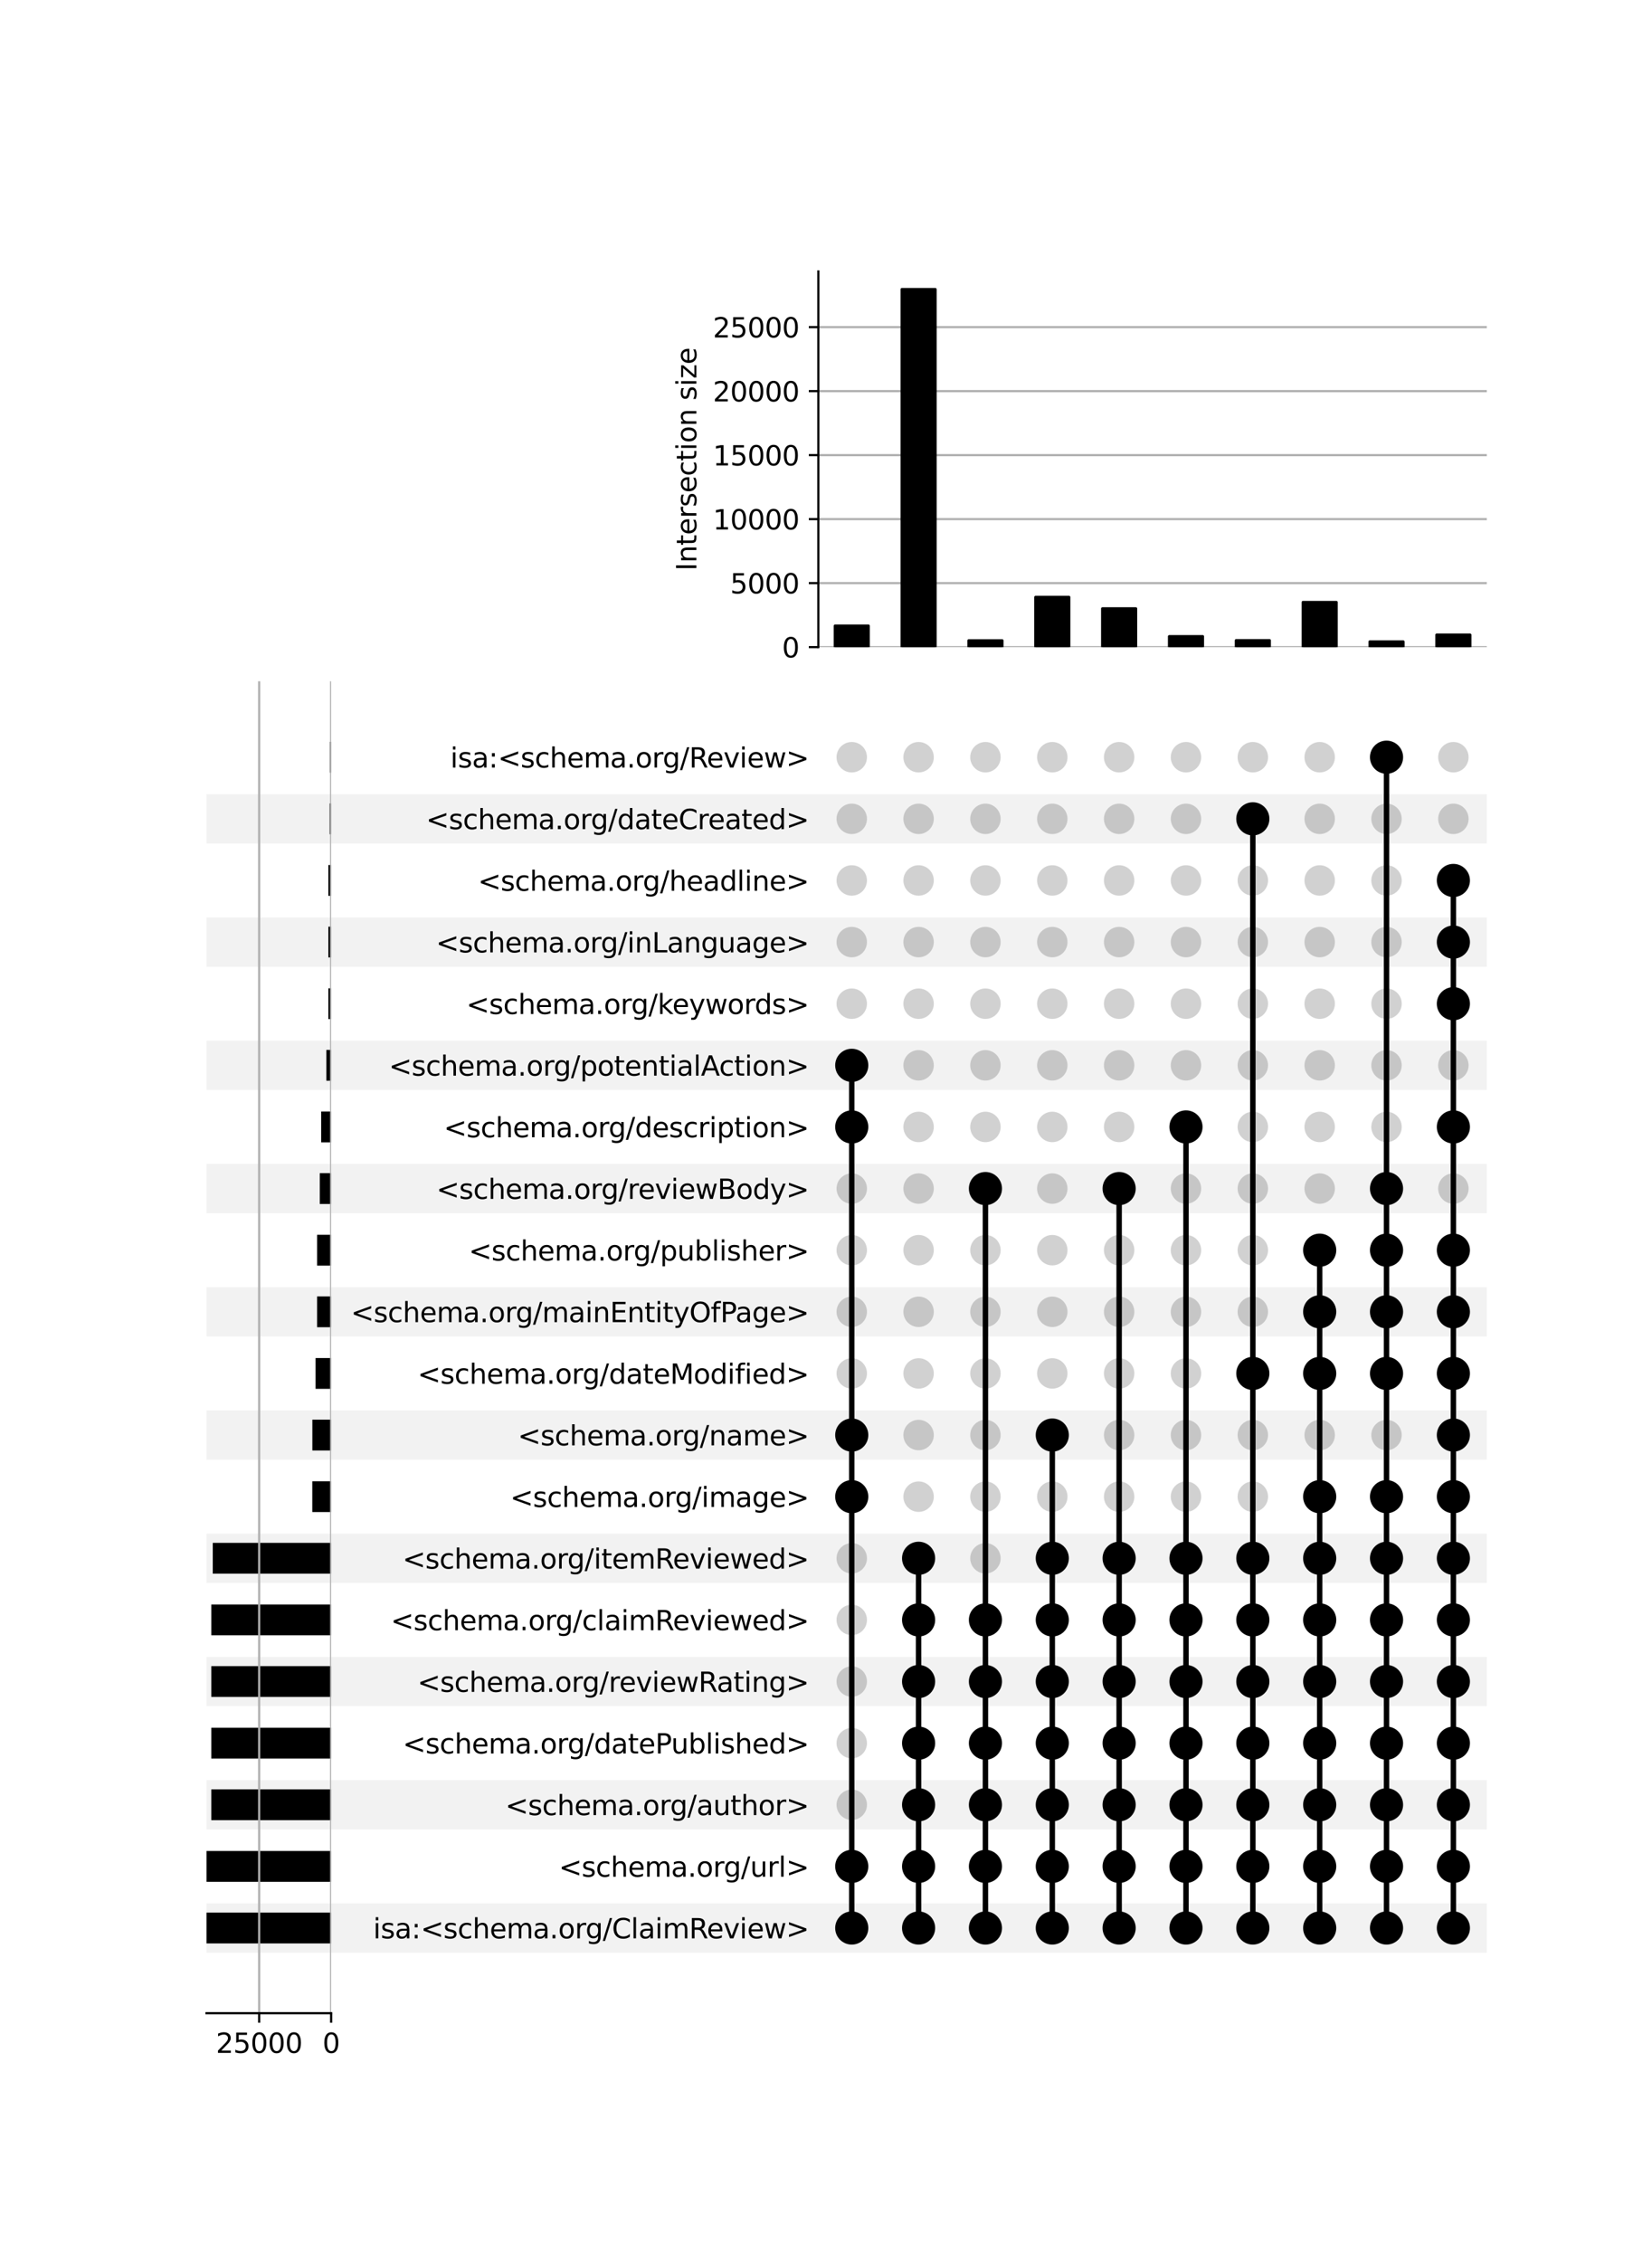 <?xml version="1.0" encoding="utf-8" standalone="no"?>
<!DOCTYPE svg PUBLIC "-//W3C//DTD SVG 1.1//EN"
  "http://www.w3.org/Graphics/SVG/1.1/DTD/svg11.dtd">
<svg xmlns:xlink="http://www.w3.org/1999/xlink" width="608pt" height="832pt" viewBox="0 0 608 832" xmlns="http://www.w3.org/2000/svg" version="1.1">
 <defs>
  <style type="text/css">*{stroke-linejoin: round; stroke-linecap: butt}</style>
 </defs>
 <g id="figure_1">
  <g id="patch_1">
   <path d="M 0 832 
L 608 832 
L 608 0 
L 0 0 
z
" style="fill: #ffffff"/>
  </g>
  <g id="axes_1">
   <g id="patch_2">
    <path d="M 76 718.212 
L 547.2 718.212 
L 547.2 700.08 
L 76 700.08 
z
" clip-path="url(#p32076ce541)" style="fill-opacity: 0.051"/>
   </g>
   <g id="patch_3">
    <path d="M 76 672.882 
L 547.2 672.882 
L 547.2 654.75 
L 76 654.75 
z
" clip-path="url(#p32076ce541)" style="fill-opacity: 0.051"/>
   </g>
   <g id="patch_4">
    <path d="M 76 627.552 
L 547.2 627.552 
L 547.2 609.42 
L 76 609.42 
z
" clip-path="url(#p32076ce541)" style="fill-opacity: 0.051"/>
   </g>
   <g id="patch_5">
    <path d="M 76 582.223 
L 547.2 582.223 
L 547.2 564.091 
L 76 564.091 
z
" clip-path="url(#p32076ce541)" style="fill-opacity: 0.051"/>
   </g>
   <g id="patch_6">
    <path d="M 76 536.893 
L 547.2 536.893 
L 547.2 518.761 
L 76 518.761 
z
" clip-path="url(#p32076ce541)" style="fill-opacity: 0.051"/>
   </g>
   <g id="patch_7">
    <path d="M 76 491.563 
L 547.2 491.563 
L 547.2 473.431 
L 76 473.431 
z
" clip-path="url(#p32076ce541)" style="fill-opacity: 0.051"/>
   </g>
   <g id="patch_8">
    <path d="M 76 446.233 
L 547.2 446.233 
L 547.2 428.101 
L 76 428.101 
z
" clip-path="url(#p32076ce541)" style="fill-opacity: 0.051"/>
   </g>
   <g id="patch_9">
    <path d="M 76 400.904 
L 547.2 400.904 
L 547.2 382.772 
L 76 382.772 
z
" clip-path="url(#p32076ce541)" style="fill-opacity: 0.051"/>
   </g>
   <g id="patch_10">
    <path d="M 76 355.574 
L 547.2 355.574 
L 547.2 337.442 
L 76 337.442 
z
" clip-path="url(#p32076ce541)" style="fill-opacity: 0.051"/>
   </g>
   <g id="patch_11">
    <path d="M 76 310.244 
L 547.2 310.244 
L 547.2 292.112 
L 76 292.112 
z
" clip-path="url(#p32076ce541)" style="fill-opacity: 0.051"/>
   </g>
   <g id="matplotlib.axis_1"/>
   <g id="matplotlib.axis_2">
    <g id="ytick_1"/>
    <g id="ytick_2"/>
    <g id="ytick_3"/>
    <g id="ytick_4"/>
    <g id="ytick_5"/>
    <g id="ytick_6"/>
    <g id="ytick_7"/>
    <g id="ytick_8"/>
    <g id="ytick_9"/>
    <g id="ytick_10"/>
    <g id="ytick_11"/>
    <g id="ytick_12"/>
    <g id="ytick_13"/>
    <g id="ytick_14"/>
    <g id="ytick_15"/>
    <g id="ytick_16"/>
    <g id="ytick_17"/>
    <g id="ytick_18"/>
    <g id="ytick_19"/>
    <g id="ytick_20"/>
   </g>
  </g>
  <g id="axes_2">
   <g id="matplotlib.axis_3">
    <g id="ytick_21">
     <g id="line2d_1"/>
     <g id="text_1">
      <!-- isa:&lt;schema.org/ClaimReview&gt; -->
      <g transform="translate(137.327 712.945) scale(0.1 -0.1)">
       <defs>
        <path id="DejaVuSans-69" d="M 603 3500 
L 1178 3500 
L 1178 0 
L 603 0 
L 603 3500 
z
M 603 4863 
L 1178 4863 
L 1178 4134 
L 603 4134 
L 603 4863 
z
" transform="scale(0.016)"/>
        <path id="DejaVuSans-73" d="M 2834 3397 
L 2834 2853 
Q 2591 2978 2328 3040 
Q 2066 3103 1784 3103 
Q 1356 3103 1142 2972 
Q 928 2841 928 2578 
Q 928 2378 1081 2264 
Q 1234 2150 1697 2047 
L 1894 2003 
Q 2506 1872 2764 1633 
Q 3022 1394 3022 966 
Q 3022 478 2636 193 
Q 2250 -91 1575 -91 
Q 1294 -91 989 -36 
Q 684 19 347 128 
L 347 722 
Q 666 556 975 473 
Q 1284 391 1588 391 
Q 1994 391 2212 530 
Q 2431 669 2431 922 
Q 2431 1156 2273 1281 
Q 2116 1406 1581 1522 
L 1381 1569 
Q 847 1681 609 1914 
Q 372 2147 372 2553 
Q 372 3047 722 3315 
Q 1072 3584 1716 3584 
Q 2034 3584 2315 3537 
Q 2597 3491 2834 3397 
z
" transform="scale(0.016)"/>
        <path id="DejaVuSans-61" d="M 2194 1759 
Q 1497 1759 1228 1600 
Q 959 1441 959 1056 
Q 959 750 1161 570 
Q 1363 391 1709 391 
Q 2188 391 2477 730 
Q 2766 1069 2766 1631 
L 2766 1759 
L 2194 1759 
z
M 3341 1997 
L 3341 0 
L 2766 0 
L 2766 531 
Q 2569 213 2275 61 
Q 1981 -91 1556 -91 
Q 1019 -91 701 211 
Q 384 513 384 1019 
Q 384 1609 779 1909 
Q 1175 2209 1959 2209 
L 2766 2209 
L 2766 2266 
Q 2766 2663 2505 2880 
Q 2244 3097 1772 3097 
Q 1472 3097 1187 3025 
Q 903 2953 641 2809 
L 641 3341 
Q 956 3463 1253 3523 
Q 1550 3584 1831 3584 
Q 2591 3584 2966 3190 
Q 3341 2797 3341 1997 
z
" transform="scale(0.016)"/>
        <path id="DejaVuSans-3a" d="M 750 794 
L 1409 794 
L 1409 0 
L 750 0 
L 750 794 
z
M 750 3309 
L 1409 3309 
L 1409 2516 
L 750 2516 
L 750 3309 
z
" transform="scale(0.016)"/>
        <path id="DejaVuSans-3c" d="M 4684 3150 
L 1459 2003 
L 4684 863 
L 4684 294 
L 678 1747 
L 678 2266 
L 4684 3719 
L 4684 3150 
z
" transform="scale(0.016)"/>
        <path id="DejaVuSans-63" d="M 3122 3366 
L 3122 2828 
Q 2878 2963 2633 3030 
Q 2388 3097 2138 3097 
Q 1578 3097 1268 2742 
Q 959 2388 959 1747 
Q 959 1106 1268 751 
Q 1578 397 2138 397 
Q 2388 397 2633 464 
Q 2878 531 3122 666 
L 3122 134 
Q 2881 22 2623 -34 
Q 2366 -91 2075 -91 
Q 1284 -91 818 406 
Q 353 903 353 1747 
Q 353 2603 823 3093 
Q 1294 3584 2113 3584 
Q 2378 3584 2631 3529 
Q 2884 3475 3122 3366 
z
" transform="scale(0.016)"/>
        <path id="DejaVuSans-68" d="M 3513 2113 
L 3513 0 
L 2938 0 
L 2938 2094 
Q 2938 2591 2744 2837 
Q 2550 3084 2163 3084 
Q 1697 3084 1428 2787 
Q 1159 2491 1159 1978 
L 1159 0 
L 581 0 
L 581 4863 
L 1159 4863 
L 1159 2956 
Q 1366 3272 1645 3428 
Q 1925 3584 2291 3584 
Q 2894 3584 3203 3211 
Q 3513 2838 3513 2113 
z
" transform="scale(0.016)"/>
        <path id="DejaVuSans-65" d="M 3597 1894 
L 3597 1613 
L 953 1613 
Q 991 1019 1311 708 
Q 1631 397 2203 397 
Q 2534 397 2845 478 
Q 3156 559 3463 722 
L 3463 178 
Q 3153 47 2828 -22 
Q 2503 -91 2169 -91 
Q 1331 -91 842 396 
Q 353 884 353 1716 
Q 353 2575 817 3079 
Q 1281 3584 2069 3584 
Q 2775 3584 3186 3129 
Q 3597 2675 3597 1894 
z
M 3022 2063 
Q 3016 2534 2758 2815 
Q 2500 3097 2075 3097 
Q 1594 3097 1305 2825 
Q 1016 2553 972 2059 
L 3022 2063 
z
" transform="scale(0.016)"/>
        <path id="DejaVuSans-6d" d="M 3328 2828 
Q 3544 3216 3844 3400 
Q 4144 3584 4550 3584 
Q 5097 3584 5394 3201 
Q 5691 2819 5691 2113 
L 5691 0 
L 5113 0 
L 5113 2094 
Q 5113 2597 4934 2840 
Q 4756 3084 4391 3084 
Q 3944 3084 3684 2787 
Q 3425 2491 3425 1978 
L 3425 0 
L 2847 0 
L 2847 2094 
Q 2847 2600 2669 2842 
Q 2491 3084 2119 3084 
Q 1678 3084 1418 2786 
Q 1159 2488 1159 1978 
L 1159 0 
L 581 0 
L 581 3500 
L 1159 3500 
L 1159 2956 
Q 1356 3278 1631 3431 
Q 1906 3584 2284 3584 
Q 2666 3584 2933 3390 
Q 3200 3197 3328 2828 
z
" transform="scale(0.016)"/>
        <path id="DejaVuSans-2e" d="M 684 794 
L 1344 794 
L 1344 0 
L 684 0 
L 684 794 
z
" transform="scale(0.016)"/>
        <path id="DejaVuSans-6f" d="M 1959 3097 
Q 1497 3097 1228 2736 
Q 959 2375 959 1747 
Q 959 1119 1226 758 
Q 1494 397 1959 397 
Q 2419 397 2687 759 
Q 2956 1122 2956 1747 
Q 2956 2369 2687 2733 
Q 2419 3097 1959 3097 
z
M 1959 3584 
Q 2709 3584 3137 3096 
Q 3566 2609 3566 1747 
Q 3566 888 3137 398 
Q 2709 -91 1959 -91 
Q 1206 -91 779 398 
Q 353 888 353 1747 
Q 353 2609 779 3096 
Q 1206 3584 1959 3584 
z
" transform="scale(0.016)"/>
        <path id="DejaVuSans-72" d="M 2631 2963 
Q 2534 3019 2420 3045 
Q 2306 3072 2169 3072 
Q 1681 3072 1420 2755 
Q 1159 2438 1159 1844 
L 1159 0 
L 581 0 
L 581 3500 
L 1159 3500 
L 1159 2956 
Q 1341 3275 1631 3429 
Q 1922 3584 2338 3584 
Q 2397 3584 2469 3576 
Q 2541 3569 2628 3553 
L 2631 2963 
z
" transform="scale(0.016)"/>
        <path id="DejaVuSans-67" d="M 2906 1791 
Q 2906 2416 2648 2759 
Q 2391 3103 1925 3103 
Q 1463 3103 1205 2759 
Q 947 2416 947 1791 
Q 947 1169 1205 825 
Q 1463 481 1925 481 
Q 2391 481 2648 825 
Q 2906 1169 2906 1791 
z
M 3481 434 
Q 3481 -459 3084 -895 
Q 2688 -1331 1869 -1331 
Q 1566 -1331 1297 -1286 
Q 1028 -1241 775 -1147 
L 775 -588 
Q 1028 -725 1275 -790 
Q 1522 -856 1778 -856 
Q 2344 -856 2625 -561 
Q 2906 -266 2906 331 
L 2906 616 
Q 2728 306 2450 153 
Q 2172 0 1784 0 
Q 1141 0 747 490 
Q 353 981 353 1791 
Q 353 2603 747 3093 
Q 1141 3584 1784 3584 
Q 2172 3584 2450 3431 
Q 2728 3278 2906 2969 
L 2906 3500 
L 3481 3500 
L 3481 434 
z
" transform="scale(0.016)"/>
        <path id="DejaVuSans-2f" d="M 1625 4666 
L 2156 4666 
L 531 -594 
L 0 -594 
L 1625 4666 
z
" transform="scale(0.016)"/>
        <path id="DejaVuSans-43" d="M 4122 4306 
L 4122 3641 
Q 3803 3938 3442 4084 
Q 3081 4231 2675 4231 
Q 1875 4231 1450 3742 
Q 1025 3253 1025 2328 
Q 1025 1406 1450 917 
Q 1875 428 2675 428 
Q 3081 428 3442 575 
Q 3803 722 4122 1019 
L 4122 359 
Q 3791 134 3420 21 
Q 3050 -91 2638 -91 
Q 1578 -91 968 557 
Q 359 1206 359 2328 
Q 359 3453 968 4101 
Q 1578 4750 2638 4750 
Q 3056 4750 3426 4639 
Q 3797 4528 4122 4306 
z
" transform="scale(0.016)"/>
        <path id="DejaVuSans-6c" d="M 603 4863 
L 1178 4863 
L 1178 0 
L 603 0 
L 603 4863 
z
" transform="scale(0.016)"/>
        <path id="DejaVuSans-52" d="M 2841 2188 
Q 3044 2119 3236 1894 
Q 3428 1669 3622 1275 
L 4263 0 
L 3584 0 
L 2988 1197 
Q 2756 1666 2539 1819 
Q 2322 1972 1947 1972 
L 1259 1972 
L 1259 0 
L 628 0 
L 628 4666 
L 2053 4666 
Q 2853 4666 3247 4331 
Q 3641 3997 3641 3322 
Q 3641 2881 3436 2590 
Q 3231 2300 2841 2188 
z
M 1259 4147 
L 1259 2491 
L 2053 2491 
Q 2509 2491 2742 2702 
Q 2975 2913 2975 3322 
Q 2975 3731 2742 3939 
Q 2509 4147 2053 4147 
L 1259 4147 
z
" transform="scale(0.016)"/>
        <path id="DejaVuSans-76" d="M 191 3500 
L 800 3500 
L 1894 563 
L 2988 3500 
L 3597 3500 
L 2284 0 
L 1503 0 
L 191 3500 
z
" transform="scale(0.016)"/>
        <path id="DejaVuSans-77" d="M 269 3500 
L 844 3500 
L 1563 769 
L 2278 3500 
L 2956 3500 
L 3675 769 
L 4391 3500 
L 4966 3500 
L 4050 0 
L 3372 0 
L 2619 2869 
L 1863 0 
L 1184 0 
L 269 3500 
z
" transform="scale(0.016)"/>
        <path id="DejaVuSans-3e" d="M 678 3150 
L 678 3719 
L 4684 2266 
L 4684 1747 
L 678 294 
L 678 863 
L 3897 2003 
L 678 3150 
z
" transform="scale(0.016)"/>
       </defs>
       <use xlink:href="#DejaVuSans-69"/>
       <use xlink:href="#DejaVuSans-73" x="27.783"/>
       <use xlink:href="#DejaVuSans-61" x="79.883"/>
       <use xlink:href="#DejaVuSans-3a" x="141.162"/>
       <use xlink:href="#DejaVuSans-3c" x="174.854"/>
       <use xlink:href="#DejaVuSans-73" x="258.643"/>
       <use xlink:href="#DejaVuSans-63" x="310.742"/>
       <use xlink:href="#DejaVuSans-68" x="365.723"/>
       <use xlink:href="#DejaVuSans-65" x="429.102"/>
       <use xlink:href="#DejaVuSans-6d" x="490.625"/>
       <use xlink:href="#DejaVuSans-61" x="588.037"/>
       <use xlink:href="#DejaVuSans-2e" x="649.316"/>
       <use xlink:href="#DejaVuSans-6f" x="681.104"/>
       <use xlink:href="#DejaVuSans-72" x="742.285"/>
       <use xlink:href="#DejaVuSans-67" x="781.648"/>
       <use xlink:href="#DejaVuSans-2f" x="845.125"/>
       <use xlink:href="#DejaVuSans-43" x="878.816"/>
       <use xlink:href="#DejaVuSans-6c" x="948.641"/>
       <use xlink:href="#DejaVuSans-61" x="976.424"/>
       <use xlink:href="#DejaVuSans-69" x="1037.703"/>
       <use xlink:href="#DejaVuSans-6d" x="1065.486"/>
       <use xlink:href="#DejaVuSans-52" x="1162.898"/>
       <use xlink:href="#DejaVuSans-65" x="1227.881"/>
       <use xlink:href="#DejaVuSans-76" x="1289.404"/>
       <use xlink:href="#DejaVuSans-69" x="1348.584"/>
       <use xlink:href="#DejaVuSans-65" x="1376.367"/>
       <use xlink:href="#DejaVuSans-77" x="1437.891"/>
       <use xlink:href="#DejaVuSans-3e" x="1519.678"/>
      </g>
     </g>
    </g>
    <g id="ytick_22">
     <g id="line2d_2"/>
     <g id="text_2">
      <!-- &lt;schema.org/url&gt; -->
      <g transform="translate(205.672 690.28) scale(0.1 -0.1)">
       <defs>
        <path id="DejaVuSans-75" d="M 544 1381 
L 544 3500 
L 1119 3500 
L 1119 1403 
Q 1119 906 1312 657 
Q 1506 409 1894 409 
Q 2359 409 2629 706 
Q 2900 1003 2900 1516 
L 2900 3500 
L 3475 3500 
L 3475 0 
L 2900 0 
L 2900 538 
Q 2691 219 2414 64 
Q 2138 -91 1772 -91 
Q 1169 -91 856 284 
Q 544 659 544 1381 
z
M 1991 3584 
L 1991 3584 
z
" transform="scale(0.016)"/>
       </defs>
       <use xlink:href="#DejaVuSans-3c"/>
       <use xlink:href="#DejaVuSans-73" x="83.789"/>
       <use xlink:href="#DejaVuSans-63" x="135.889"/>
       <use xlink:href="#DejaVuSans-68" x="190.869"/>
       <use xlink:href="#DejaVuSans-65" x="254.248"/>
       <use xlink:href="#DejaVuSans-6d" x="315.771"/>
       <use xlink:href="#DejaVuSans-61" x="413.184"/>
       <use xlink:href="#DejaVuSans-2e" x="474.463"/>
       <use xlink:href="#DejaVuSans-6f" x="506.25"/>
       <use xlink:href="#DejaVuSans-72" x="567.432"/>
       <use xlink:href="#DejaVuSans-67" x="606.795"/>
       <use xlink:href="#DejaVuSans-2f" x="670.271"/>
       <use xlink:href="#DejaVuSans-75" x="703.963"/>
       <use xlink:href="#DejaVuSans-72" x="767.342"/>
       <use xlink:href="#DejaVuSans-6c" x="808.455"/>
       <use xlink:href="#DejaVuSans-3e" x="836.238"/>
      </g>
     </g>
    </g>
    <g id="ytick_23">
     <g id="line2d_3"/>
     <g id="text_3">
      <!-- &lt;schema.org/author&gt; -->
      <g transform="translate(185.946 667.615) scale(0.1 -0.1)">
       <defs>
        <path id="DejaVuSans-74" d="M 1172 4494 
L 1172 3500 
L 2356 3500 
L 2356 3053 
L 1172 3053 
L 1172 1153 
Q 1172 725 1289 603 
Q 1406 481 1766 481 
L 2356 481 
L 2356 0 
L 1766 0 
Q 1100 0 847 248 
Q 594 497 594 1153 
L 594 3053 
L 172 3053 
L 172 3500 
L 594 3500 
L 594 4494 
L 1172 4494 
z
" transform="scale(0.016)"/>
       </defs>
       <use xlink:href="#DejaVuSans-3c"/>
       <use xlink:href="#DejaVuSans-73" x="83.789"/>
       <use xlink:href="#DejaVuSans-63" x="135.889"/>
       <use xlink:href="#DejaVuSans-68" x="190.869"/>
       <use xlink:href="#DejaVuSans-65" x="254.248"/>
       <use xlink:href="#DejaVuSans-6d" x="315.771"/>
       <use xlink:href="#DejaVuSans-61" x="413.184"/>
       <use xlink:href="#DejaVuSans-2e" x="474.463"/>
       <use xlink:href="#DejaVuSans-6f" x="506.25"/>
       <use xlink:href="#DejaVuSans-72" x="567.432"/>
       <use xlink:href="#DejaVuSans-67" x="606.795"/>
       <use xlink:href="#DejaVuSans-2f" x="670.271"/>
       <use xlink:href="#DejaVuSans-61" x="703.963"/>
       <use xlink:href="#DejaVuSans-75" x="765.242"/>
       <use xlink:href="#DejaVuSans-74" x="828.621"/>
       <use xlink:href="#DejaVuSans-68" x="867.83"/>
       <use xlink:href="#DejaVuSans-6f" x="931.209"/>
       <use xlink:href="#DejaVuSans-72" x="992.391"/>
       <use xlink:href="#DejaVuSans-3e" x="1033.504"/>
      </g>
     </g>
    </g>
    <g id="ytick_24">
     <g id="line2d_4"/>
     <g id="text_4">
      <!-- &lt;schema.org/datePublished&gt; -->
      <g transform="translate(148.203 644.95) scale(0.1 -0.1)">
       <defs>
        <path id="DejaVuSans-64" d="M 2906 2969 
L 2906 4863 
L 3481 4863 
L 3481 0 
L 2906 0 
L 2906 525 
Q 2725 213 2448 61 
Q 2172 -91 1784 -91 
Q 1150 -91 751 415 
Q 353 922 353 1747 
Q 353 2572 751 3078 
Q 1150 3584 1784 3584 
Q 2172 3584 2448 3432 
Q 2725 3281 2906 2969 
z
M 947 1747 
Q 947 1113 1208 752 
Q 1469 391 1925 391 
Q 2381 391 2643 752 
Q 2906 1113 2906 1747 
Q 2906 2381 2643 2742 
Q 2381 3103 1925 3103 
Q 1469 3103 1208 2742 
Q 947 2381 947 1747 
z
" transform="scale(0.016)"/>
        <path id="DejaVuSans-50" d="M 1259 4147 
L 1259 2394 
L 2053 2394 
Q 2494 2394 2734 2622 
Q 2975 2850 2975 3272 
Q 2975 3691 2734 3919 
Q 2494 4147 2053 4147 
L 1259 4147 
z
M 628 4666 
L 2053 4666 
Q 2838 4666 3239 4311 
Q 3641 3956 3641 3272 
Q 3641 2581 3239 2228 
Q 2838 1875 2053 1875 
L 1259 1875 
L 1259 0 
L 628 0 
L 628 4666 
z
" transform="scale(0.016)"/>
        <path id="DejaVuSans-62" d="M 3116 1747 
Q 3116 2381 2855 2742 
Q 2594 3103 2138 3103 
Q 1681 3103 1420 2742 
Q 1159 2381 1159 1747 
Q 1159 1113 1420 752 
Q 1681 391 2138 391 
Q 2594 391 2855 752 
Q 3116 1113 3116 1747 
z
M 1159 2969 
Q 1341 3281 1617 3432 
Q 1894 3584 2278 3584 
Q 2916 3584 3314 3078 
Q 3713 2572 3713 1747 
Q 3713 922 3314 415 
Q 2916 -91 2278 -91 
Q 1894 -91 1617 61 
Q 1341 213 1159 525 
L 1159 0 
L 581 0 
L 581 4863 
L 1159 4863 
L 1159 2969 
z
" transform="scale(0.016)"/>
       </defs>
       <use xlink:href="#DejaVuSans-3c"/>
       <use xlink:href="#DejaVuSans-73" x="83.789"/>
       <use xlink:href="#DejaVuSans-63" x="135.889"/>
       <use xlink:href="#DejaVuSans-68" x="190.869"/>
       <use xlink:href="#DejaVuSans-65" x="254.248"/>
       <use xlink:href="#DejaVuSans-6d" x="315.771"/>
       <use xlink:href="#DejaVuSans-61" x="413.184"/>
       <use xlink:href="#DejaVuSans-2e" x="474.463"/>
       <use xlink:href="#DejaVuSans-6f" x="506.25"/>
       <use xlink:href="#DejaVuSans-72" x="567.432"/>
       <use xlink:href="#DejaVuSans-67" x="606.795"/>
       <use xlink:href="#DejaVuSans-2f" x="670.271"/>
       <use xlink:href="#DejaVuSans-64" x="703.963"/>
       <use xlink:href="#DejaVuSans-61" x="767.439"/>
       <use xlink:href="#DejaVuSans-74" x="828.719"/>
       <use xlink:href="#DejaVuSans-65" x="867.928"/>
       <use xlink:href="#DejaVuSans-50" x="929.451"/>
       <use xlink:href="#DejaVuSans-75" x="988.004"/>
       <use xlink:href="#DejaVuSans-62" x="1051.383"/>
       <use xlink:href="#DejaVuSans-6c" x="1114.859"/>
       <use xlink:href="#DejaVuSans-69" x="1142.643"/>
       <use xlink:href="#DejaVuSans-73" x="1170.426"/>
       <use xlink:href="#DejaVuSans-68" x="1222.525"/>
       <use xlink:href="#DejaVuSans-65" x="1285.904"/>
       <use xlink:href="#DejaVuSans-64" x="1347.428"/>
       <use xlink:href="#DejaVuSans-3e" x="1410.904"/>
      </g>
     </g>
    </g>
    <g id="ytick_25">
     <g id="line2d_5"/>
     <g id="text_5">
      <!-- &lt;schema.org/reviewRating&gt; -->
      <g transform="translate(153.596 622.286) scale(0.1 -0.1)">
       <defs>
        <path id="DejaVuSans-6e" d="M 3513 2113 
L 3513 0 
L 2938 0 
L 2938 2094 
Q 2938 2591 2744 2837 
Q 2550 3084 2163 3084 
Q 1697 3084 1428 2787 
Q 1159 2491 1159 1978 
L 1159 0 
L 581 0 
L 581 3500 
L 1159 3500 
L 1159 2956 
Q 1366 3272 1645 3428 
Q 1925 3584 2291 3584 
Q 2894 3584 3203 3211 
Q 3513 2838 3513 2113 
z
" transform="scale(0.016)"/>
       </defs>
       <use xlink:href="#DejaVuSans-3c"/>
       <use xlink:href="#DejaVuSans-73" x="83.789"/>
       <use xlink:href="#DejaVuSans-63" x="135.889"/>
       <use xlink:href="#DejaVuSans-68" x="190.869"/>
       <use xlink:href="#DejaVuSans-65" x="254.248"/>
       <use xlink:href="#DejaVuSans-6d" x="315.771"/>
       <use xlink:href="#DejaVuSans-61" x="413.184"/>
       <use xlink:href="#DejaVuSans-2e" x="474.463"/>
       <use xlink:href="#DejaVuSans-6f" x="506.25"/>
       <use xlink:href="#DejaVuSans-72" x="567.432"/>
       <use xlink:href="#DejaVuSans-67" x="606.795"/>
       <use xlink:href="#DejaVuSans-2f" x="670.271"/>
       <use xlink:href="#DejaVuSans-72" x="703.963"/>
       <use xlink:href="#DejaVuSans-65" x="742.826"/>
       <use xlink:href="#DejaVuSans-76" x="804.35"/>
       <use xlink:href="#DejaVuSans-69" x="863.529"/>
       <use xlink:href="#DejaVuSans-65" x="891.312"/>
       <use xlink:href="#DejaVuSans-77" x="952.836"/>
       <use xlink:href="#DejaVuSans-52" x="1034.623"/>
       <use xlink:href="#DejaVuSans-61" x="1101.855"/>
       <use xlink:href="#DejaVuSans-74" x="1163.135"/>
       <use xlink:href="#DejaVuSans-69" x="1202.344"/>
       <use xlink:href="#DejaVuSans-6e" x="1230.127"/>
       <use xlink:href="#DejaVuSans-67" x="1293.506"/>
       <use xlink:href="#DejaVuSans-3e" x="1356.982"/>
      </g>
     </g>
    </g>
    <g id="ytick_26">
     <g id="line2d_6"/>
     <g id="text_6">
      <!-- &lt;schema.org/claimReviewed&gt; -->
      <g transform="translate(143.794 599.621) scale(0.1 -0.1)">
       <use xlink:href="#DejaVuSans-3c"/>
       <use xlink:href="#DejaVuSans-73" x="83.789"/>
       <use xlink:href="#DejaVuSans-63" x="135.889"/>
       <use xlink:href="#DejaVuSans-68" x="190.869"/>
       <use xlink:href="#DejaVuSans-65" x="254.248"/>
       <use xlink:href="#DejaVuSans-6d" x="315.771"/>
       <use xlink:href="#DejaVuSans-61" x="413.184"/>
       <use xlink:href="#DejaVuSans-2e" x="474.463"/>
       <use xlink:href="#DejaVuSans-6f" x="506.25"/>
       <use xlink:href="#DejaVuSans-72" x="567.432"/>
       <use xlink:href="#DejaVuSans-67" x="606.795"/>
       <use xlink:href="#DejaVuSans-2f" x="670.271"/>
       <use xlink:href="#DejaVuSans-63" x="703.963"/>
       <use xlink:href="#DejaVuSans-6c" x="758.943"/>
       <use xlink:href="#DejaVuSans-61" x="786.727"/>
       <use xlink:href="#DejaVuSans-69" x="848.006"/>
       <use xlink:href="#DejaVuSans-6d" x="875.789"/>
       <use xlink:href="#DejaVuSans-52" x="973.201"/>
       <use xlink:href="#DejaVuSans-65" x="1038.184"/>
       <use xlink:href="#DejaVuSans-76" x="1099.707"/>
       <use xlink:href="#DejaVuSans-69" x="1158.887"/>
       <use xlink:href="#DejaVuSans-65" x="1186.67"/>
       <use xlink:href="#DejaVuSans-77" x="1248.193"/>
       <use xlink:href="#DejaVuSans-65" x="1329.98"/>
       <use xlink:href="#DejaVuSans-64" x="1391.504"/>
       <use xlink:href="#DejaVuSans-3e" x="1454.98"/>
      </g>
     </g>
    </g>
    <g id="ytick_27">
     <g id="line2d_7"/>
     <g id="text_7">
      <!-- &lt;schema.org/itemReviewed&gt; -->
      <g transform="translate(148.125 576.956) scale(0.1 -0.1)">
       <use xlink:href="#DejaVuSans-3c"/>
       <use xlink:href="#DejaVuSans-73" x="83.789"/>
       <use xlink:href="#DejaVuSans-63" x="135.889"/>
       <use xlink:href="#DejaVuSans-68" x="190.869"/>
       <use xlink:href="#DejaVuSans-65" x="254.248"/>
       <use xlink:href="#DejaVuSans-6d" x="315.771"/>
       <use xlink:href="#DejaVuSans-61" x="413.184"/>
       <use xlink:href="#DejaVuSans-2e" x="474.463"/>
       <use xlink:href="#DejaVuSans-6f" x="506.25"/>
       <use xlink:href="#DejaVuSans-72" x="567.432"/>
       <use xlink:href="#DejaVuSans-67" x="606.795"/>
       <use xlink:href="#DejaVuSans-2f" x="670.271"/>
       <use xlink:href="#DejaVuSans-69" x="703.963"/>
       <use xlink:href="#DejaVuSans-74" x="731.746"/>
       <use xlink:href="#DejaVuSans-65" x="770.955"/>
       <use xlink:href="#DejaVuSans-6d" x="832.479"/>
       <use xlink:href="#DejaVuSans-52" x="929.891"/>
       <use xlink:href="#DejaVuSans-65" x="994.873"/>
       <use xlink:href="#DejaVuSans-76" x="1056.396"/>
       <use xlink:href="#DejaVuSans-69" x="1115.576"/>
       <use xlink:href="#DejaVuSans-65" x="1143.359"/>
       <use xlink:href="#DejaVuSans-77" x="1204.883"/>
       <use xlink:href="#DejaVuSans-65" x="1286.67"/>
       <use xlink:href="#DejaVuSans-64" x="1348.193"/>
       <use xlink:href="#DejaVuSans-3e" x="1411.67"/>
      </g>
     </g>
    </g>
    <g id="ytick_28">
     <g id="line2d_8"/>
     <g id="text_8">
      <!-- &lt;schema.org/image&gt; -->
      <g transform="translate(187.75 554.291) scale(0.1 -0.1)">
       <use xlink:href="#DejaVuSans-3c"/>
       <use xlink:href="#DejaVuSans-73" x="83.789"/>
       <use xlink:href="#DejaVuSans-63" x="135.889"/>
       <use xlink:href="#DejaVuSans-68" x="190.869"/>
       <use xlink:href="#DejaVuSans-65" x="254.248"/>
       <use xlink:href="#DejaVuSans-6d" x="315.771"/>
       <use xlink:href="#DejaVuSans-61" x="413.184"/>
       <use xlink:href="#DejaVuSans-2e" x="474.463"/>
       <use xlink:href="#DejaVuSans-6f" x="506.25"/>
       <use xlink:href="#DejaVuSans-72" x="567.432"/>
       <use xlink:href="#DejaVuSans-67" x="606.795"/>
       <use xlink:href="#DejaVuSans-2f" x="670.271"/>
       <use xlink:href="#DejaVuSans-69" x="703.963"/>
       <use xlink:href="#DejaVuSans-6d" x="731.746"/>
       <use xlink:href="#DejaVuSans-61" x="829.158"/>
       <use xlink:href="#DejaVuSans-67" x="890.438"/>
       <use xlink:href="#DejaVuSans-65" x="953.914"/>
       <use xlink:href="#DejaVuSans-3e" x="1015.438"/>
      </g>
     </g>
    </g>
    <g id="ytick_29">
     <g id="line2d_9"/>
     <g id="text_9">
      <!-- &lt;schema.org/name&gt; -->
      <g transform="translate(190.539 531.626) scale(0.1 -0.1)">
       <use xlink:href="#DejaVuSans-3c"/>
       <use xlink:href="#DejaVuSans-73" x="83.789"/>
       <use xlink:href="#DejaVuSans-63" x="135.889"/>
       <use xlink:href="#DejaVuSans-68" x="190.869"/>
       <use xlink:href="#DejaVuSans-65" x="254.248"/>
       <use xlink:href="#DejaVuSans-6d" x="315.771"/>
       <use xlink:href="#DejaVuSans-61" x="413.184"/>
       <use xlink:href="#DejaVuSans-2e" x="474.463"/>
       <use xlink:href="#DejaVuSans-6f" x="506.25"/>
       <use xlink:href="#DejaVuSans-72" x="567.432"/>
       <use xlink:href="#DejaVuSans-67" x="606.795"/>
       <use xlink:href="#DejaVuSans-2f" x="670.271"/>
       <use xlink:href="#DejaVuSans-6e" x="703.963"/>
       <use xlink:href="#DejaVuSans-61" x="767.342"/>
       <use xlink:href="#DejaVuSans-6d" x="828.621"/>
       <use xlink:href="#DejaVuSans-65" x="926.033"/>
       <use xlink:href="#DejaVuSans-3e" x="987.557"/>
      </g>
     </g>
    </g>
    <g id="ytick_30">
     <g id="line2d_10"/>
     <g id="text_10">
      <!-- &lt;schema.org/dateModified&gt; -->
      <g transform="translate(153.675 508.961) scale(0.1 -0.1)">
       <defs>
        <path id="DejaVuSans-4d" d="M 628 4666 
L 1569 4666 
L 2759 1491 
L 3956 4666 
L 4897 4666 
L 4897 0 
L 4281 0 
L 4281 4097 
L 3078 897 
L 2444 897 
L 1241 4097 
L 1241 0 
L 628 0 
L 628 4666 
z
" transform="scale(0.016)"/>
        <path id="DejaVuSans-66" d="M 2375 4863 
L 2375 4384 
L 1825 4384 
Q 1516 4384 1395 4259 
Q 1275 4134 1275 3809 
L 1275 3500 
L 2222 3500 
L 2222 3053 
L 1275 3053 
L 1275 0 
L 697 0 
L 697 3053 
L 147 3053 
L 147 3500 
L 697 3500 
L 697 3744 
Q 697 4328 969 4595 
Q 1241 4863 1831 4863 
L 2375 4863 
z
" transform="scale(0.016)"/>
       </defs>
       <use xlink:href="#DejaVuSans-3c"/>
       <use xlink:href="#DejaVuSans-73" x="83.789"/>
       <use xlink:href="#DejaVuSans-63" x="135.889"/>
       <use xlink:href="#DejaVuSans-68" x="190.869"/>
       <use xlink:href="#DejaVuSans-65" x="254.248"/>
       <use xlink:href="#DejaVuSans-6d" x="315.771"/>
       <use xlink:href="#DejaVuSans-61" x="413.184"/>
       <use xlink:href="#DejaVuSans-2e" x="474.463"/>
       <use xlink:href="#DejaVuSans-6f" x="506.25"/>
       <use xlink:href="#DejaVuSans-72" x="567.432"/>
       <use xlink:href="#DejaVuSans-67" x="606.795"/>
       <use xlink:href="#DejaVuSans-2f" x="670.271"/>
       <use xlink:href="#DejaVuSans-64" x="703.963"/>
       <use xlink:href="#DejaVuSans-61" x="767.439"/>
       <use xlink:href="#DejaVuSans-74" x="828.719"/>
       <use xlink:href="#DejaVuSans-65" x="867.928"/>
       <use xlink:href="#DejaVuSans-4d" x="929.451"/>
       <use xlink:href="#DejaVuSans-6f" x="1015.73"/>
       <use xlink:href="#DejaVuSans-64" x="1076.912"/>
       <use xlink:href="#DejaVuSans-69" x="1140.389"/>
       <use xlink:href="#DejaVuSans-66" x="1168.172"/>
       <use xlink:href="#DejaVuSans-69" x="1203.377"/>
       <use xlink:href="#DejaVuSans-65" x="1231.16"/>
       <use xlink:href="#DejaVuSans-64" x="1292.684"/>
       <use xlink:href="#DejaVuSans-3e" x="1356.16"/>
      </g>
     </g>
    </g>
    <g id="ytick_31">
     <g id="line2d_11"/>
     <g id="text_11">
      <!-- &lt;schema.org/mainEntityOfPage&gt; -->
      <g transform="translate(129.119 486.296) scale(0.1 -0.1)">
       <defs>
        <path id="DejaVuSans-45" d="M 628 4666 
L 3578 4666 
L 3578 4134 
L 1259 4134 
L 1259 2753 
L 3481 2753 
L 3481 2222 
L 1259 2222 
L 1259 531 
L 3634 531 
L 3634 0 
L 628 0 
L 628 4666 
z
" transform="scale(0.016)"/>
        <path id="DejaVuSans-79" d="M 2059 -325 
Q 1816 -950 1584 -1140 
Q 1353 -1331 966 -1331 
L 506 -1331 
L 506 -850 
L 844 -850 
Q 1081 -850 1212 -737 
Q 1344 -625 1503 -206 
L 1606 56 
L 191 3500 
L 800 3500 
L 1894 763 
L 2988 3500 
L 3597 3500 
L 2059 -325 
z
" transform="scale(0.016)"/>
        <path id="DejaVuSans-4f" d="M 2522 4238 
Q 1834 4238 1429 3725 
Q 1025 3213 1025 2328 
Q 1025 1447 1429 934 
Q 1834 422 2522 422 
Q 3209 422 3611 934 
Q 4013 1447 4013 2328 
Q 4013 3213 3611 3725 
Q 3209 4238 2522 4238 
z
M 2522 4750 
Q 3503 4750 4090 4092 
Q 4678 3434 4678 2328 
Q 4678 1225 4090 567 
Q 3503 -91 2522 -91 
Q 1538 -91 948 565 
Q 359 1222 359 2328 
Q 359 3434 948 4092 
Q 1538 4750 2522 4750 
z
" transform="scale(0.016)"/>
       </defs>
       <use xlink:href="#DejaVuSans-3c"/>
       <use xlink:href="#DejaVuSans-73" x="83.789"/>
       <use xlink:href="#DejaVuSans-63" x="135.889"/>
       <use xlink:href="#DejaVuSans-68" x="190.869"/>
       <use xlink:href="#DejaVuSans-65" x="254.248"/>
       <use xlink:href="#DejaVuSans-6d" x="315.771"/>
       <use xlink:href="#DejaVuSans-61" x="413.184"/>
       <use xlink:href="#DejaVuSans-2e" x="474.463"/>
       <use xlink:href="#DejaVuSans-6f" x="506.25"/>
       <use xlink:href="#DejaVuSans-72" x="567.432"/>
       <use xlink:href="#DejaVuSans-67" x="606.795"/>
       <use xlink:href="#DejaVuSans-2f" x="670.271"/>
       <use xlink:href="#DejaVuSans-6d" x="703.963"/>
       <use xlink:href="#DejaVuSans-61" x="801.375"/>
       <use xlink:href="#DejaVuSans-69" x="862.654"/>
       <use xlink:href="#DejaVuSans-6e" x="890.438"/>
       <use xlink:href="#DejaVuSans-45" x="953.816"/>
       <use xlink:href="#DejaVuSans-6e" x="1017"/>
       <use xlink:href="#DejaVuSans-74" x="1080.379"/>
       <use xlink:href="#DejaVuSans-69" x="1119.588"/>
       <use xlink:href="#DejaVuSans-74" x="1147.371"/>
       <use xlink:href="#DejaVuSans-79" x="1186.58"/>
       <use xlink:href="#DejaVuSans-4f" x="1245.76"/>
       <use xlink:href="#DejaVuSans-66" x="1324.471"/>
       <use xlink:href="#DejaVuSans-50" x="1359.676"/>
       <use xlink:href="#DejaVuSans-61" x="1415.479"/>
       <use xlink:href="#DejaVuSans-67" x="1476.758"/>
       <use xlink:href="#DejaVuSans-65" x="1540.234"/>
       <use xlink:href="#DejaVuSans-3e" x="1601.758"/>
      </g>
     </g>
    </g>
    <g id="ytick_32">
     <g id="line2d_12"/>
     <g id="text_12">
      <!-- &lt;schema.org/publisher&gt; -->
      <g transform="translate(172.497 463.631) scale(0.1 -0.1)">
       <defs>
        <path id="DejaVuSans-70" d="M 1159 525 
L 1159 -1331 
L 581 -1331 
L 581 3500 
L 1159 3500 
L 1159 2969 
Q 1341 3281 1617 3432 
Q 1894 3584 2278 3584 
Q 2916 3584 3314 3078 
Q 3713 2572 3713 1747 
Q 3713 922 3314 415 
Q 2916 -91 2278 -91 
Q 1894 -91 1617 61 
Q 1341 213 1159 525 
z
M 3116 1747 
Q 3116 2381 2855 2742 
Q 2594 3103 2138 3103 
Q 1681 3103 1420 2742 
Q 1159 2381 1159 1747 
Q 1159 1113 1420 752 
Q 1681 391 2138 391 
Q 2594 391 2855 752 
Q 3116 1113 3116 1747 
z
" transform="scale(0.016)"/>
       </defs>
       <use xlink:href="#DejaVuSans-3c"/>
       <use xlink:href="#DejaVuSans-73" x="83.789"/>
       <use xlink:href="#DejaVuSans-63" x="135.889"/>
       <use xlink:href="#DejaVuSans-68" x="190.869"/>
       <use xlink:href="#DejaVuSans-65" x="254.248"/>
       <use xlink:href="#DejaVuSans-6d" x="315.771"/>
       <use xlink:href="#DejaVuSans-61" x="413.184"/>
       <use xlink:href="#DejaVuSans-2e" x="474.463"/>
       <use xlink:href="#DejaVuSans-6f" x="506.25"/>
       <use xlink:href="#DejaVuSans-72" x="567.432"/>
       <use xlink:href="#DejaVuSans-67" x="606.795"/>
       <use xlink:href="#DejaVuSans-2f" x="670.271"/>
       <use xlink:href="#DejaVuSans-70" x="703.963"/>
       <use xlink:href="#DejaVuSans-75" x="767.439"/>
       <use xlink:href="#DejaVuSans-62" x="830.818"/>
       <use xlink:href="#DejaVuSans-6c" x="894.295"/>
       <use xlink:href="#DejaVuSans-69" x="922.078"/>
       <use xlink:href="#DejaVuSans-73" x="949.861"/>
       <use xlink:href="#DejaVuSans-68" x="1001.961"/>
       <use xlink:href="#DejaVuSans-65" x="1065.34"/>
       <use xlink:href="#DejaVuSans-72" x="1126.863"/>
       <use xlink:href="#DejaVuSans-3e" x="1167.977"/>
      </g>
     </g>
    </g>
    <g id="ytick_33">
     <g id="line2d_13"/>
     <g id="text_13">
      <!-- &lt;schema.org/reviewBody&gt; -->
      <g transform="translate(160.585 440.967) scale(0.1 -0.1)">
       <defs>
        <path id="DejaVuSans-42" d="M 1259 2228 
L 1259 519 
L 2272 519 
Q 2781 519 3026 730 
Q 3272 941 3272 1375 
Q 3272 1813 3026 2020 
Q 2781 2228 2272 2228 
L 1259 2228 
z
M 1259 4147 
L 1259 2741 
L 2194 2741 
Q 2656 2741 2882 2914 
Q 3109 3088 3109 3444 
Q 3109 3797 2882 3972 
Q 2656 4147 2194 4147 
L 1259 4147 
z
M 628 4666 
L 2241 4666 
Q 2963 4666 3353 4366 
Q 3744 4066 3744 3513 
Q 3744 3084 3544 2831 
Q 3344 2578 2956 2516 
Q 3422 2416 3680 2098 
Q 3938 1781 3938 1306 
Q 3938 681 3513 340 
Q 3088 0 2303 0 
L 628 0 
L 628 4666 
z
" transform="scale(0.016)"/>
       </defs>
       <use xlink:href="#DejaVuSans-3c"/>
       <use xlink:href="#DejaVuSans-73" x="83.789"/>
       <use xlink:href="#DejaVuSans-63" x="135.889"/>
       <use xlink:href="#DejaVuSans-68" x="190.869"/>
       <use xlink:href="#DejaVuSans-65" x="254.248"/>
       <use xlink:href="#DejaVuSans-6d" x="315.771"/>
       <use xlink:href="#DejaVuSans-61" x="413.184"/>
       <use xlink:href="#DejaVuSans-2e" x="474.463"/>
       <use xlink:href="#DejaVuSans-6f" x="506.25"/>
       <use xlink:href="#DejaVuSans-72" x="567.432"/>
       <use xlink:href="#DejaVuSans-67" x="606.795"/>
       <use xlink:href="#DejaVuSans-2f" x="670.271"/>
       <use xlink:href="#DejaVuSans-72" x="703.963"/>
       <use xlink:href="#DejaVuSans-65" x="742.826"/>
       <use xlink:href="#DejaVuSans-76" x="804.35"/>
       <use xlink:href="#DejaVuSans-69" x="863.529"/>
       <use xlink:href="#DejaVuSans-65" x="891.312"/>
       <use xlink:href="#DejaVuSans-77" x="952.836"/>
       <use xlink:href="#DejaVuSans-42" x="1034.623"/>
       <use xlink:href="#DejaVuSans-6f" x="1103.227"/>
       <use xlink:href="#DejaVuSans-64" x="1164.408"/>
       <use xlink:href="#DejaVuSans-79" x="1227.885"/>
       <use xlink:href="#DejaVuSans-3e" x="1287.064"/>
      </g>
     </g>
    </g>
    <g id="ytick_34">
     <g id="line2d_14"/>
     <g id="text_14">
      <!-- &lt;schema.org/description&gt; -->
      <g transform="translate(163.297 418.302) scale(0.1 -0.1)">
       <use xlink:href="#DejaVuSans-3c"/>
       <use xlink:href="#DejaVuSans-73" x="83.789"/>
       <use xlink:href="#DejaVuSans-63" x="135.889"/>
       <use xlink:href="#DejaVuSans-68" x="190.869"/>
       <use xlink:href="#DejaVuSans-65" x="254.248"/>
       <use xlink:href="#DejaVuSans-6d" x="315.771"/>
       <use xlink:href="#DejaVuSans-61" x="413.184"/>
       <use xlink:href="#DejaVuSans-2e" x="474.463"/>
       <use xlink:href="#DejaVuSans-6f" x="506.25"/>
       <use xlink:href="#DejaVuSans-72" x="567.432"/>
       <use xlink:href="#DejaVuSans-67" x="606.795"/>
       <use xlink:href="#DejaVuSans-2f" x="670.271"/>
       <use xlink:href="#DejaVuSans-64" x="703.963"/>
       <use xlink:href="#DejaVuSans-65" x="767.439"/>
       <use xlink:href="#DejaVuSans-73" x="828.963"/>
       <use xlink:href="#DejaVuSans-63" x="881.062"/>
       <use xlink:href="#DejaVuSans-72" x="936.043"/>
       <use xlink:href="#DejaVuSans-69" x="977.156"/>
       <use xlink:href="#DejaVuSans-70" x="1004.939"/>
       <use xlink:href="#DejaVuSans-74" x="1068.416"/>
       <use xlink:href="#DejaVuSans-69" x="1107.625"/>
       <use xlink:href="#DejaVuSans-6f" x="1135.408"/>
       <use xlink:href="#DejaVuSans-6e" x="1196.59"/>
       <use xlink:href="#DejaVuSans-3e" x="1259.969"/>
      </g>
     </g>
    </g>
    <g id="ytick_35">
     <g id="line2d_15"/>
     <g id="text_15">
      <!-- &lt;schema.org/potentialAction&gt; -->
      <g transform="translate(143.097 395.637) scale(0.1 -0.1)">
       <defs>
        <path id="DejaVuSans-41" d="M 2188 4044 
L 1331 1722 
L 3047 1722 
L 2188 4044 
z
M 1831 4666 
L 2547 4666 
L 4325 0 
L 3669 0 
L 3244 1197 
L 1141 1197 
L 716 0 
L 50 0 
L 1831 4666 
z
" transform="scale(0.016)"/>
       </defs>
       <use xlink:href="#DejaVuSans-3c"/>
       <use xlink:href="#DejaVuSans-73" x="83.789"/>
       <use xlink:href="#DejaVuSans-63" x="135.889"/>
       <use xlink:href="#DejaVuSans-68" x="190.869"/>
       <use xlink:href="#DejaVuSans-65" x="254.248"/>
       <use xlink:href="#DejaVuSans-6d" x="315.771"/>
       <use xlink:href="#DejaVuSans-61" x="413.184"/>
       <use xlink:href="#DejaVuSans-2e" x="474.463"/>
       <use xlink:href="#DejaVuSans-6f" x="506.25"/>
       <use xlink:href="#DejaVuSans-72" x="567.432"/>
       <use xlink:href="#DejaVuSans-67" x="606.795"/>
       <use xlink:href="#DejaVuSans-2f" x="670.271"/>
       <use xlink:href="#DejaVuSans-70" x="703.963"/>
       <use xlink:href="#DejaVuSans-6f" x="767.439"/>
       <use xlink:href="#DejaVuSans-74" x="828.621"/>
       <use xlink:href="#DejaVuSans-65" x="867.83"/>
       <use xlink:href="#DejaVuSans-6e" x="929.354"/>
       <use xlink:href="#DejaVuSans-74" x="992.732"/>
       <use xlink:href="#DejaVuSans-69" x="1031.941"/>
       <use xlink:href="#DejaVuSans-61" x="1059.725"/>
       <use xlink:href="#DejaVuSans-6c" x="1121.004"/>
       <use xlink:href="#DejaVuSans-41" x="1148.787"/>
       <use xlink:href="#DejaVuSans-63" x="1215.445"/>
       <use xlink:href="#DejaVuSans-74" x="1270.426"/>
       <use xlink:href="#DejaVuSans-69" x="1309.635"/>
       <use xlink:href="#DejaVuSans-6f" x="1337.418"/>
       <use xlink:href="#DejaVuSans-6e" x="1398.6"/>
       <use xlink:href="#DejaVuSans-3e" x="1461.979"/>
      </g>
     </g>
    </g>
    <g id="ytick_36">
     <g id="line2d_16"/>
     <g id="text_16">
      <!-- &lt;schema.org/keywords&gt; -->
      <g transform="translate(171.608 372.972) scale(0.1 -0.1)">
       <defs>
        <path id="DejaVuSans-6b" d="M 581 4863 
L 1159 4863 
L 1159 1991 
L 2875 3500 
L 3609 3500 
L 1753 1863 
L 3688 0 
L 2938 0 
L 1159 1709 
L 1159 0 
L 581 0 
L 581 4863 
z
" transform="scale(0.016)"/>
       </defs>
       <use xlink:href="#DejaVuSans-3c"/>
       <use xlink:href="#DejaVuSans-73" x="83.789"/>
       <use xlink:href="#DejaVuSans-63" x="135.889"/>
       <use xlink:href="#DejaVuSans-68" x="190.869"/>
       <use xlink:href="#DejaVuSans-65" x="254.248"/>
       <use xlink:href="#DejaVuSans-6d" x="315.771"/>
       <use xlink:href="#DejaVuSans-61" x="413.184"/>
       <use xlink:href="#DejaVuSans-2e" x="474.463"/>
       <use xlink:href="#DejaVuSans-6f" x="506.25"/>
       <use xlink:href="#DejaVuSans-72" x="567.432"/>
       <use xlink:href="#DejaVuSans-67" x="606.795"/>
       <use xlink:href="#DejaVuSans-2f" x="670.271"/>
       <use xlink:href="#DejaVuSans-6b" x="703.963"/>
       <use xlink:href="#DejaVuSans-65" x="758.248"/>
       <use xlink:href="#DejaVuSans-79" x="819.771"/>
       <use xlink:href="#DejaVuSans-77" x="878.951"/>
       <use xlink:href="#DejaVuSans-6f" x="960.738"/>
       <use xlink:href="#DejaVuSans-72" x="1021.92"/>
       <use xlink:href="#DejaVuSans-64" x="1061.283"/>
       <use xlink:href="#DejaVuSans-73" x="1124.76"/>
       <use xlink:href="#DejaVuSans-3e" x="1176.859"/>
      </g>
     </g>
    </g>
    <g id="ytick_37">
     <g id="line2d_17"/>
     <g id="text_17">
      <!-- &lt;schema.org/inLanguage&gt; -->
      <g transform="translate(160.43 350.307) scale(0.1 -0.1)">
       <defs>
        <path id="DejaVuSans-4c" d="M 628 4666 
L 1259 4666 
L 1259 531 
L 3531 531 
L 3531 0 
L 628 0 
L 628 4666 
z
" transform="scale(0.016)"/>
       </defs>
       <use xlink:href="#DejaVuSans-3c"/>
       <use xlink:href="#DejaVuSans-73" x="83.789"/>
       <use xlink:href="#DejaVuSans-63" x="135.889"/>
       <use xlink:href="#DejaVuSans-68" x="190.869"/>
       <use xlink:href="#DejaVuSans-65" x="254.248"/>
       <use xlink:href="#DejaVuSans-6d" x="315.771"/>
       <use xlink:href="#DejaVuSans-61" x="413.184"/>
       <use xlink:href="#DejaVuSans-2e" x="474.463"/>
       <use xlink:href="#DejaVuSans-6f" x="506.25"/>
       <use xlink:href="#DejaVuSans-72" x="567.432"/>
       <use xlink:href="#DejaVuSans-67" x="606.795"/>
       <use xlink:href="#DejaVuSans-2f" x="670.271"/>
       <use xlink:href="#DejaVuSans-69" x="703.963"/>
       <use xlink:href="#DejaVuSans-6e" x="731.746"/>
       <use xlink:href="#DejaVuSans-4c" x="795.125"/>
       <use xlink:href="#DejaVuSans-61" x="850.838"/>
       <use xlink:href="#DejaVuSans-6e" x="912.117"/>
       <use xlink:href="#DejaVuSans-67" x="975.496"/>
       <use xlink:href="#DejaVuSans-75" x="1038.973"/>
       <use xlink:href="#DejaVuSans-61" x="1102.352"/>
       <use xlink:href="#DejaVuSans-67" x="1163.631"/>
       <use xlink:href="#DejaVuSans-65" x="1227.107"/>
       <use xlink:href="#DejaVuSans-3e" x="1288.631"/>
      </g>
     </g>
    </g>
    <g id="ytick_38">
     <g id="line2d_18"/>
     <g id="text_18">
      <!-- &lt;schema.org/headline&gt; -->
      <g transform="translate(175.885 327.642) scale(0.1 -0.1)">
       <use xlink:href="#DejaVuSans-3c"/>
       <use xlink:href="#DejaVuSans-73" x="83.789"/>
       <use xlink:href="#DejaVuSans-63" x="135.889"/>
       <use xlink:href="#DejaVuSans-68" x="190.869"/>
       <use xlink:href="#DejaVuSans-65" x="254.248"/>
       <use xlink:href="#DejaVuSans-6d" x="315.771"/>
       <use xlink:href="#DejaVuSans-61" x="413.184"/>
       <use xlink:href="#DejaVuSans-2e" x="474.463"/>
       <use xlink:href="#DejaVuSans-6f" x="506.25"/>
       <use xlink:href="#DejaVuSans-72" x="567.432"/>
       <use xlink:href="#DejaVuSans-67" x="606.795"/>
       <use xlink:href="#DejaVuSans-2f" x="670.271"/>
       <use xlink:href="#DejaVuSans-68" x="703.963"/>
       <use xlink:href="#DejaVuSans-65" x="767.342"/>
       <use xlink:href="#DejaVuSans-61" x="828.865"/>
       <use xlink:href="#DejaVuSans-64" x="890.145"/>
       <use xlink:href="#DejaVuSans-6c" x="953.621"/>
       <use xlink:href="#DejaVuSans-69" x="981.404"/>
       <use xlink:href="#DejaVuSans-6e" x="1009.188"/>
       <use xlink:href="#DejaVuSans-65" x="1072.566"/>
       <use xlink:href="#DejaVuSans-3e" x="1134.09"/>
      </g>
     </g>
    </g>
    <g id="ytick_39">
     <g id="line2d_19"/>
     <g id="text_19">
      <!-- &lt;schema.org/dateCreated&gt; -->
      <g transform="translate(156.777 304.977) scale(0.1 -0.1)">
       <use xlink:href="#DejaVuSans-3c"/>
       <use xlink:href="#DejaVuSans-73" x="83.789"/>
       <use xlink:href="#DejaVuSans-63" x="135.889"/>
       <use xlink:href="#DejaVuSans-68" x="190.869"/>
       <use xlink:href="#DejaVuSans-65" x="254.248"/>
       <use xlink:href="#DejaVuSans-6d" x="315.771"/>
       <use xlink:href="#DejaVuSans-61" x="413.184"/>
       <use xlink:href="#DejaVuSans-2e" x="474.463"/>
       <use xlink:href="#DejaVuSans-6f" x="506.25"/>
       <use xlink:href="#DejaVuSans-72" x="567.432"/>
       <use xlink:href="#DejaVuSans-67" x="606.795"/>
       <use xlink:href="#DejaVuSans-2f" x="670.271"/>
       <use xlink:href="#DejaVuSans-64" x="703.963"/>
       <use xlink:href="#DejaVuSans-61" x="767.439"/>
       <use xlink:href="#DejaVuSans-74" x="828.719"/>
       <use xlink:href="#DejaVuSans-65" x="867.928"/>
       <use xlink:href="#DejaVuSans-43" x="929.451"/>
       <use xlink:href="#DejaVuSans-72" x="999.275"/>
       <use xlink:href="#DejaVuSans-65" x="1038.139"/>
       <use xlink:href="#DejaVuSans-61" x="1099.662"/>
       <use xlink:href="#DejaVuSans-74" x="1160.941"/>
       <use xlink:href="#DejaVuSans-65" x="1200.15"/>
       <use xlink:href="#DejaVuSans-64" x="1261.674"/>
       <use xlink:href="#DejaVuSans-3e" x="1325.15"/>
      </g>
     </g>
    </g>
    <g id="ytick_40">
     <g id="line2d_20"/>
     <g id="text_20">
      <!-- isa:&lt;schema.org/Review&gt; -->
      <g transform="translate(165.735 282.312) scale(0.1 -0.1)">
       <use xlink:href="#DejaVuSans-69"/>
       <use xlink:href="#DejaVuSans-73" x="27.783"/>
       <use xlink:href="#DejaVuSans-61" x="79.883"/>
       <use xlink:href="#DejaVuSans-3a" x="141.162"/>
       <use xlink:href="#DejaVuSans-3c" x="174.854"/>
       <use xlink:href="#DejaVuSans-73" x="258.643"/>
       <use xlink:href="#DejaVuSans-63" x="310.742"/>
       <use xlink:href="#DejaVuSans-68" x="365.723"/>
       <use xlink:href="#DejaVuSans-65" x="429.102"/>
       <use xlink:href="#DejaVuSans-6d" x="490.625"/>
       <use xlink:href="#DejaVuSans-61" x="588.037"/>
       <use xlink:href="#DejaVuSans-2e" x="649.316"/>
       <use xlink:href="#DejaVuSans-6f" x="681.104"/>
       <use xlink:href="#DejaVuSans-72" x="742.285"/>
       <use xlink:href="#DejaVuSans-67" x="781.648"/>
       <use xlink:href="#DejaVuSans-2f" x="845.125"/>
       <use xlink:href="#DejaVuSans-52" x="878.816"/>
       <use xlink:href="#DejaVuSans-65" x="943.799"/>
       <use xlink:href="#DejaVuSans-76" x="1005.322"/>
       <use xlink:href="#DejaVuSans-69" x="1064.502"/>
       <use xlink:href="#DejaVuSans-65" x="1092.285"/>
       <use xlink:href="#DejaVuSans-77" x="1153.809"/>
       <use xlink:href="#DejaVuSans-3e" x="1235.596"/>
      </g>
     </g>
    </g>
   </g>
   <g id="LineCollection_1">
    <path d="M 313.476 709.146 
L 313.476 391.838 
" clip-path="url(#p5e610201ec)" style="fill: none; stroke: #000000; stroke-width: 2"/>
    <path d="M 338.079 709.146 
L 338.079 573.157 
" clip-path="url(#p5e610201ec)" style="fill: none; stroke: #000000; stroke-width: 2"/>
    <path d="M 362.681 709.146 
L 362.681 437.167 
" clip-path="url(#p5e610201ec)" style="fill: none; stroke: #000000; stroke-width: 2"/>
    <path d="M 387.284 709.146 
L 387.284 527.827 
" clip-path="url(#p5e610201ec)" style="fill: none; stroke: #000000; stroke-width: 2"/>
    <path d="M 411.886 709.146 
L 411.886 437.167 
" clip-path="url(#p5e610201ec)" style="fill: none; stroke: #000000; stroke-width: 2"/>
    <path d="M 436.489 709.146 
L 436.489 414.502 
" clip-path="url(#p5e610201ec)" style="fill: none; stroke: #000000; stroke-width: 2"/>
    <path d="M 461.091 709.146 
L 461.091 301.178 
" clip-path="url(#p5e610201ec)" style="fill: none; stroke: #000000; stroke-width: 2"/>
    <path d="M 485.694 709.146 
L 485.694 459.832 
" clip-path="url(#p5e610201ec)" style="fill: none; stroke: #000000; stroke-width: 2"/>
    <path d="M 510.296 709.146 
L 510.296 278.513 
" clip-path="url(#p5e610201ec)" style="fill: none; stroke: #000000; stroke-width: 2"/>
    <path d="M 534.899 709.146 
L 534.899 323.843 
" clip-path="url(#p5e610201ec)" style="fill: none; stroke: #000000; stroke-width: 2"/>
   </g>
   <g id="PathCollection_1">
    <defs>
     <path id="C0_0_a55dc28794" d="M 0 5.6 
C 1.485 5.6 2.91 5.01 3.96 3.96 
C 5.01 2.91 5.6 1.485 5.6 -0 
C 5.6 -1.485 5.01 -2.91 3.96 -3.96 
C 2.91 -5.01 1.485 -5.6 0 -5.6 
C -1.485 -5.6 -2.91 -5.01 -3.96 -3.96 
C -5.01 -2.91 -5.6 -1.485 -5.6 0 
C -5.6 1.485 -5.01 2.91 -3.96 3.96 
C -2.91 5.01 -1.485 5.6 0 5.6 
z
"/>
    </defs>
    <g clip-path="url(#p5e610201ec)">
     <use xlink:href="#C0_0_a55dc28794" x="313.476" y="709.146" style="stroke: #000000"/>
    </g>
    <g clip-path="url(#p5e610201ec)">
     <use xlink:href="#C0_0_a55dc28794" x="313.476" y="686.481" style="stroke: #000000"/>
    </g>
    <g clip-path="url(#p5e610201ec)">
     <use xlink:href="#C0_0_a55dc28794" x="313.476" y="663.816" style="fill-opacity: 0.18"/>
    </g>
    <g clip-path="url(#p5e610201ec)">
     <use xlink:href="#C0_0_a55dc28794" x="313.476" y="641.151" style="fill-opacity: 0.18"/>
    </g>
    <g clip-path="url(#p5e610201ec)">
     <use xlink:href="#C0_0_a55dc28794" x="313.476" y="618.486" style="fill-opacity: 0.18"/>
    </g>
    <g clip-path="url(#p5e610201ec)">
     <use xlink:href="#C0_0_a55dc28794" x="313.476" y="595.821" style="fill-opacity: 0.18"/>
    </g>
    <g clip-path="url(#p5e610201ec)">
     <use xlink:href="#C0_0_a55dc28794" x="313.476" y="573.157" style="fill-opacity: 0.18"/>
    </g>
    <g clip-path="url(#p5e610201ec)">
     <use xlink:href="#C0_0_a55dc28794" x="313.476" y="550.492" style="stroke: #000000"/>
    </g>
    <g clip-path="url(#p5e610201ec)">
     <use xlink:href="#C0_0_a55dc28794" x="313.476" y="527.827" style="stroke: #000000"/>
    </g>
    <g clip-path="url(#p5e610201ec)">
     <use xlink:href="#C0_0_a55dc28794" x="313.476" y="505.162" style="fill-opacity: 0.18"/>
    </g>
    <g clip-path="url(#p5e610201ec)">
     <use xlink:href="#C0_0_a55dc28794" x="313.476" y="482.497" style="fill-opacity: 0.18"/>
    </g>
    <g clip-path="url(#p5e610201ec)">
     <use xlink:href="#C0_0_a55dc28794" x="313.476" y="459.832" style="fill-opacity: 0.18"/>
    </g>
    <g clip-path="url(#p5e610201ec)">
     <use xlink:href="#C0_0_a55dc28794" x="313.476" y="437.167" style="fill-opacity: 0.18"/>
    </g>
    <g clip-path="url(#p5e610201ec)">
     <use xlink:href="#C0_0_a55dc28794" x="313.476" y="414.502" style="stroke: #000000"/>
    </g>
    <g clip-path="url(#p5e610201ec)">
     <use xlink:href="#C0_0_a55dc28794" x="313.476" y="391.838" style="stroke: #000000"/>
    </g>
    <g clip-path="url(#p5e610201ec)">
     <use xlink:href="#C0_0_a55dc28794" x="313.476" y="369.173" style="fill-opacity: 0.18"/>
    </g>
    <g clip-path="url(#p5e610201ec)">
     <use xlink:href="#C0_0_a55dc28794" x="313.476" y="346.508" style="fill-opacity: 0.18"/>
    </g>
    <g clip-path="url(#p5e610201ec)">
     <use xlink:href="#C0_0_a55dc28794" x="313.476" y="323.843" style="fill-opacity: 0.18"/>
    </g>
    <g clip-path="url(#p5e610201ec)">
     <use xlink:href="#C0_0_a55dc28794" x="313.476" y="301.178" style="fill-opacity: 0.18"/>
    </g>
    <g clip-path="url(#p5e610201ec)">
     <use xlink:href="#C0_0_a55dc28794" x="313.476" y="278.513" style="fill-opacity: 0.18"/>
    </g>
    <g clip-path="url(#p5e610201ec)">
     <use xlink:href="#C0_0_a55dc28794" x="338.079" y="709.146" style="stroke: #000000"/>
    </g>
    <g clip-path="url(#p5e610201ec)">
     <use xlink:href="#C0_0_a55dc28794" x="338.079" y="686.481" style="stroke: #000000"/>
    </g>
    <g clip-path="url(#p5e610201ec)">
     <use xlink:href="#C0_0_a55dc28794" x="338.079" y="663.816" style="stroke: #000000"/>
    </g>
    <g clip-path="url(#p5e610201ec)">
     <use xlink:href="#C0_0_a55dc28794" x="338.079" y="641.151" style="stroke: #000000"/>
    </g>
    <g clip-path="url(#p5e610201ec)">
     <use xlink:href="#C0_0_a55dc28794" x="338.079" y="618.486" style="stroke: #000000"/>
    </g>
    <g clip-path="url(#p5e610201ec)">
     <use xlink:href="#C0_0_a55dc28794" x="338.079" y="595.821" style="stroke: #000000"/>
    </g>
    <g clip-path="url(#p5e610201ec)">
     <use xlink:href="#C0_0_a55dc28794" x="338.079" y="573.157" style="stroke: #000000"/>
    </g>
    <g clip-path="url(#p5e610201ec)">
     <use xlink:href="#C0_0_a55dc28794" x="338.079" y="550.492" style="fill-opacity: 0.18"/>
    </g>
    <g clip-path="url(#p5e610201ec)">
     <use xlink:href="#C0_0_a55dc28794" x="338.079" y="527.827" style="fill-opacity: 0.18"/>
    </g>
    <g clip-path="url(#p5e610201ec)">
     <use xlink:href="#C0_0_a55dc28794" x="338.079" y="505.162" style="fill-opacity: 0.18"/>
    </g>
    <g clip-path="url(#p5e610201ec)">
     <use xlink:href="#C0_0_a55dc28794" x="338.079" y="482.497" style="fill-opacity: 0.18"/>
    </g>
    <g clip-path="url(#p5e610201ec)">
     <use xlink:href="#C0_0_a55dc28794" x="338.079" y="459.832" style="fill-opacity: 0.18"/>
    </g>
    <g clip-path="url(#p5e610201ec)">
     <use xlink:href="#C0_0_a55dc28794" x="338.079" y="437.167" style="fill-opacity: 0.18"/>
    </g>
    <g clip-path="url(#p5e610201ec)">
     <use xlink:href="#C0_0_a55dc28794" x="338.079" y="414.502" style="fill-opacity: 0.18"/>
    </g>
    <g clip-path="url(#p5e610201ec)">
     <use xlink:href="#C0_0_a55dc28794" x="338.079" y="391.838" style="fill-opacity: 0.18"/>
    </g>
    <g clip-path="url(#p5e610201ec)">
     <use xlink:href="#C0_0_a55dc28794" x="338.079" y="369.173" style="fill-opacity: 0.18"/>
    </g>
    <g clip-path="url(#p5e610201ec)">
     <use xlink:href="#C0_0_a55dc28794" x="338.079" y="346.508" style="fill-opacity: 0.18"/>
    </g>
    <g clip-path="url(#p5e610201ec)">
     <use xlink:href="#C0_0_a55dc28794" x="338.079" y="323.843" style="fill-opacity: 0.18"/>
    </g>
    <g clip-path="url(#p5e610201ec)">
     <use xlink:href="#C0_0_a55dc28794" x="338.079" y="301.178" style="fill-opacity: 0.18"/>
    </g>
    <g clip-path="url(#p5e610201ec)">
     <use xlink:href="#C0_0_a55dc28794" x="338.079" y="278.513" style="fill-opacity: 0.18"/>
    </g>
    <g clip-path="url(#p5e610201ec)">
     <use xlink:href="#C0_0_a55dc28794" x="362.681" y="709.146" style="stroke: #000000"/>
    </g>
    <g clip-path="url(#p5e610201ec)">
     <use xlink:href="#C0_0_a55dc28794" x="362.681" y="686.481" style="stroke: #000000"/>
    </g>
    <g clip-path="url(#p5e610201ec)">
     <use xlink:href="#C0_0_a55dc28794" x="362.681" y="663.816" style="stroke: #000000"/>
    </g>
    <g clip-path="url(#p5e610201ec)">
     <use xlink:href="#C0_0_a55dc28794" x="362.681" y="641.151" style="stroke: #000000"/>
    </g>
    <g clip-path="url(#p5e610201ec)">
     <use xlink:href="#C0_0_a55dc28794" x="362.681" y="618.486" style="stroke: #000000"/>
    </g>
    <g clip-path="url(#p5e610201ec)">
     <use xlink:href="#C0_0_a55dc28794" x="362.681" y="595.821" style="stroke: #000000"/>
    </g>
    <g clip-path="url(#p5e610201ec)">
     <use xlink:href="#C0_0_a55dc28794" x="362.681" y="573.157" style="fill-opacity: 0.18"/>
    </g>
    <g clip-path="url(#p5e610201ec)">
     <use xlink:href="#C0_0_a55dc28794" x="362.681" y="550.492" style="fill-opacity: 0.18"/>
    </g>
    <g clip-path="url(#p5e610201ec)">
     <use xlink:href="#C0_0_a55dc28794" x="362.681" y="527.827" style="fill-opacity: 0.18"/>
    </g>
    <g clip-path="url(#p5e610201ec)">
     <use xlink:href="#C0_0_a55dc28794" x="362.681" y="505.162" style="fill-opacity: 0.18"/>
    </g>
    <g clip-path="url(#p5e610201ec)">
     <use xlink:href="#C0_0_a55dc28794" x="362.681" y="482.497" style="fill-opacity: 0.18"/>
    </g>
    <g clip-path="url(#p5e610201ec)">
     <use xlink:href="#C0_0_a55dc28794" x="362.681" y="459.832" style="fill-opacity: 0.18"/>
    </g>
    <g clip-path="url(#p5e610201ec)">
     <use xlink:href="#C0_0_a55dc28794" x="362.681" y="437.167" style="stroke: #000000"/>
    </g>
    <g clip-path="url(#p5e610201ec)">
     <use xlink:href="#C0_0_a55dc28794" x="362.681" y="414.502" style="fill-opacity: 0.18"/>
    </g>
    <g clip-path="url(#p5e610201ec)">
     <use xlink:href="#C0_0_a55dc28794" x="362.681" y="391.838" style="fill-opacity: 0.18"/>
    </g>
    <g clip-path="url(#p5e610201ec)">
     <use xlink:href="#C0_0_a55dc28794" x="362.681" y="369.173" style="fill-opacity: 0.18"/>
    </g>
    <g clip-path="url(#p5e610201ec)">
     <use xlink:href="#C0_0_a55dc28794" x="362.681" y="346.508" style="fill-opacity: 0.18"/>
    </g>
    <g clip-path="url(#p5e610201ec)">
     <use xlink:href="#C0_0_a55dc28794" x="362.681" y="323.843" style="fill-opacity: 0.18"/>
    </g>
    <g clip-path="url(#p5e610201ec)">
     <use xlink:href="#C0_0_a55dc28794" x="362.681" y="301.178" style="fill-opacity: 0.18"/>
    </g>
    <g clip-path="url(#p5e610201ec)">
     <use xlink:href="#C0_0_a55dc28794" x="362.681" y="278.513" style="fill-opacity: 0.18"/>
    </g>
    <g clip-path="url(#p5e610201ec)">
     <use xlink:href="#C0_0_a55dc28794" x="387.284" y="709.146" style="stroke: #000000"/>
    </g>
    <g clip-path="url(#p5e610201ec)">
     <use xlink:href="#C0_0_a55dc28794" x="387.284" y="686.481" style="stroke: #000000"/>
    </g>
    <g clip-path="url(#p5e610201ec)">
     <use xlink:href="#C0_0_a55dc28794" x="387.284" y="663.816" style="stroke: #000000"/>
    </g>
    <g clip-path="url(#p5e610201ec)">
     <use xlink:href="#C0_0_a55dc28794" x="387.284" y="641.151" style="stroke: #000000"/>
    </g>
    <g clip-path="url(#p5e610201ec)">
     <use xlink:href="#C0_0_a55dc28794" x="387.284" y="618.486" style="stroke: #000000"/>
    </g>
    <g clip-path="url(#p5e610201ec)">
     <use xlink:href="#C0_0_a55dc28794" x="387.284" y="595.821" style="stroke: #000000"/>
    </g>
    <g clip-path="url(#p5e610201ec)">
     <use xlink:href="#C0_0_a55dc28794" x="387.284" y="573.157" style="stroke: #000000"/>
    </g>
    <g clip-path="url(#p5e610201ec)">
     <use xlink:href="#C0_0_a55dc28794" x="387.284" y="550.492" style="fill-opacity: 0.18"/>
    </g>
    <g clip-path="url(#p5e610201ec)">
     <use xlink:href="#C0_0_a55dc28794" x="387.284" y="527.827" style="stroke: #000000"/>
    </g>
    <g clip-path="url(#p5e610201ec)">
     <use xlink:href="#C0_0_a55dc28794" x="387.284" y="505.162" style="fill-opacity: 0.18"/>
    </g>
    <g clip-path="url(#p5e610201ec)">
     <use xlink:href="#C0_0_a55dc28794" x="387.284" y="482.497" style="fill-opacity: 0.18"/>
    </g>
    <g clip-path="url(#p5e610201ec)">
     <use xlink:href="#C0_0_a55dc28794" x="387.284" y="459.832" style="fill-opacity: 0.18"/>
    </g>
    <g clip-path="url(#p5e610201ec)">
     <use xlink:href="#C0_0_a55dc28794" x="387.284" y="437.167" style="fill-opacity: 0.18"/>
    </g>
    <g clip-path="url(#p5e610201ec)">
     <use xlink:href="#C0_0_a55dc28794" x="387.284" y="414.502" style="fill-opacity: 0.18"/>
    </g>
    <g clip-path="url(#p5e610201ec)">
     <use xlink:href="#C0_0_a55dc28794" x="387.284" y="391.838" style="fill-opacity: 0.18"/>
    </g>
    <g clip-path="url(#p5e610201ec)">
     <use xlink:href="#C0_0_a55dc28794" x="387.284" y="369.173" style="fill-opacity: 0.18"/>
    </g>
    <g clip-path="url(#p5e610201ec)">
     <use xlink:href="#C0_0_a55dc28794" x="387.284" y="346.508" style="fill-opacity: 0.18"/>
    </g>
    <g clip-path="url(#p5e610201ec)">
     <use xlink:href="#C0_0_a55dc28794" x="387.284" y="323.843" style="fill-opacity: 0.18"/>
    </g>
    <g clip-path="url(#p5e610201ec)">
     <use xlink:href="#C0_0_a55dc28794" x="387.284" y="301.178" style="fill-opacity: 0.18"/>
    </g>
    <g clip-path="url(#p5e610201ec)">
     <use xlink:href="#C0_0_a55dc28794" x="387.284" y="278.513" style="fill-opacity: 0.18"/>
    </g>
    <g clip-path="url(#p5e610201ec)">
     <use xlink:href="#C0_0_a55dc28794" x="411.886" y="709.146" style="stroke: #000000"/>
    </g>
    <g clip-path="url(#p5e610201ec)">
     <use xlink:href="#C0_0_a55dc28794" x="411.886" y="686.481" style="stroke: #000000"/>
    </g>
    <g clip-path="url(#p5e610201ec)">
     <use xlink:href="#C0_0_a55dc28794" x="411.886" y="663.816" style="stroke: #000000"/>
    </g>
    <g clip-path="url(#p5e610201ec)">
     <use xlink:href="#C0_0_a55dc28794" x="411.886" y="641.151" style="stroke: #000000"/>
    </g>
    <g clip-path="url(#p5e610201ec)">
     <use xlink:href="#C0_0_a55dc28794" x="411.886" y="618.486" style="stroke: #000000"/>
    </g>
    <g clip-path="url(#p5e610201ec)">
     <use xlink:href="#C0_0_a55dc28794" x="411.886" y="595.821" style="stroke: #000000"/>
    </g>
    <g clip-path="url(#p5e610201ec)">
     <use xlink:href="#C0_0_a55dc28794" x="411.886" y="573.157" style="stroke: #000000"/>
    </g>
    <g clip-path="url(#p5e610201ec)">
     <use xlink:href="#C0_0_a55dc28794" x="411.886" y="550.492" style="fill-opacity: 0.18"/>
    </g>
    <g clip-path="url(#p5e610201ec)">
     <use xlink:href="#C0_0_a55dc28794" x="411.886" y="527.827" style="fill-opacity: 0.18"/>
    </g>
    <g clip-path="url(#p5e610201ec)">
     <use xlink:href="#C0_0_a55dc28794" x="411.886" y="505.162" style="fill-opacity: 0.18"/>
    </g>
    <g clip-path="url(#p5e610201ec)">
     <use xlink:href="#C0_0_a55dc28794" x="411.886" y="482.497" style="fill-opacity: 0.18"/>
    </g>
    <g clip-path="url(#p5e610201ec)">
     <use xlink:href="#C0_0_a55dc28794" x="411.886" y="459.832" style="fill-opacity: 0.18"/>
    </g>
    <g clip-path="url(#p5e610201ec)">
     <use xlink:href="#C0_0_a55dc28794" x="411.886" y="437.167" style="stroke: #000000"/>
    </g>
    <g clip-path="url(#p5e610201ec)">
     <use xlink:href="#C0_0_a55dc28794" x="411.886" y="414.502" style="fill-opacity: 0.18"/>
    </g>
    <g clip-path="url(#p5e610201ec)">
     <use xlink:href="#C0_0_a55dc28794" x="411.886" y="391.838" style="fill-opacity: 0.18"/>
    </g>
    <g clip-path="url(#p5e610201ec)">
     <use xlink:href="#C0_0_a55dc28794" x="411.886" y="369.173" style="fill-opacity: 0.18"/>
    </g>
    <g clip-path="url(#p5e610201ec)">
     <use xlink:href="#C0_0_a55dc28794" x="411.886" y="346.508" style="fill-opacity: 0.18"/>
    </g>
    <g clip-path="url(#p5e610201ec)">
     <use xlink:href="#C0_0_a55dc28794" x="411.886" y="323.843" style="fill-opacity: 0.18"/>
    </g>
    <g clip-path="url(#p5e610201ec)">
     <use xlink:href="#C0_0_a55dc28794" x="411.886" y="301.178" style="fill-opacity: 0.18"/>
    </g>
    <g clip-path="url(#p5e610201ec)">
     <use xlink:href="#C0_0_a55dc28794" x="411.886" y="278.513" style="fill-opacity: 0.18"/>
    </g>
    <g clip-path="url(#p5e610201ec)">
     <use xlink:href="#C0_0_a55dc28794" x="436.489" y="709.146" style="stroke: #000000"/>
    </g>
    <g clip-path="url(#p5e610201ec)">
     <use xlink:href="#C0_0_a55dc28794" x="436.489" y="686.481" style="stroke: #000000"/>
    </g>
    <g clip-path="url(#p5e610201ec)">
     <use xlink:href="#C0_0_a55dc28794" x="436.489" y="663.816" style="stroke: #000000"/>
    </g>
    <g clip-path="url(#p5e610201ec)">
     <use xlink:href="#C0_0_a55dc28794" x="436.489" y="641.151" style="stroke: #000000"/>
    </g>
    <g clip-path="url(#p5e610201ec)">
     <use xlink:href="#C0_0_a55dc28794" x="436.489" y="618.486" style="stroke: #000000"/>
    </g>
    <g clip-path="url(#p5e610201ec)">
     <use xlink:href="#C0_0_a55dc28794" x="436.489" y="595.821" style="stroke: #000000"/>
    </g>
    <g clip-path="url(#p5e610201ec)">
     <use xlink:href="#C0_0_a55dc28794" x="436.489" y="573.157" style="stroke: #000000"/>
    </g>
    <g clip-path="url(#p5e610201ec)">
     <use xlink:href="#C0_0_a55dc28794" x="436.489" y="550.492" style="fill-opacity: 0.18"/>
    </g>
    <g clip-path="url(#p5e610201ec)">
     <use xlink:href="#C0_0_a55dc28794" x="436.489" y="527.827" style="fill-opacity: 0.18"/>
    </g>
    <g clip-path="url(#p5e610201ec)">
     <use xlink:href="#C0_0_a55dc28794" x="436.489" y="505.162" style="fill-opacity: 0.18"/>
    </g>
    <g clip-path="url(#p5e610201ec)">
     <use xlink:href="#C0_0_a55dc28794" x="436.489" y="482.497" style="fill-opacity: 0.18"/>
    </g>
    <g clip-path="url(#p5e610201ec)">
     <use xlink:href="#C0_0_a55dc28794" x="436.489" y="459.832" style="fill-opacity: 0.18"/>
    </g>
    <g clip-path="url(#p5e610201ec)">
     <use xlink:href="#C0_0_a55dc28794" x="436.489" y="437.167" style="fill-opacity: 0.18"/>
    </g>
    <g clip-path="url(#p5e610201ec)">
     <use xlink:href="#C0_0_a55dc28794" x="436.489" y="414.502" style="stroke: #000000"/>
    </g>
    <g clip-path="url(#p5e610201ec)">
     <use xlink:href="#C0_0_a55dc28794" x="436.489" y="391.838" style="fill-opacity: 0.18"/>
    </g>
    <g clip-path="url(#p5e610201ec)">
     <use xlink:href="#C0_0_a55dc28794" x="436.489" y="369.173" style="fill-opacity: 0.18"/>
    </g>
    <g clip-path="url(#p5e610201ec)">
     <use xlink:href="#C0_0_a55dc28794" x="436.489" y="346.508" style="fill-opacity: 0.18"/>
    </g>
    <g clip-path="url(#p5e610201ec)">
     <use xlink:href="#C0_0_a55dc28794" x="436.489" y="323.843" style="fill-opacity: 0.18"/>
    </g>
    <g clip-path="url(#p5e610201ec)">
     <use xlink:href="#C0_0_a55dc28794" x="436.489" y="301.178" style="fill-opacity: 0.18"/>
    </g>
    <g clip-path="url(#p5e610201ec)">
     <use xlink:href="#C0_0_a55dc28794" x="436.489" y="278.513" style="fill-opacity: 0.18"/>
    </g>
    <g clip-path="url(#p5e610201ec)">
     <use xlink:href="#C0_0_a55dc28794" x="461.091" y="709.146" style="stroke: #000000"/>
    </g>
    <g clip-path="url(#p5e610201ec)">
     <use xlink:href="#C0_0_a55dc28794" x="461.091" y="686.481" style="stroke: #000000"/>
    </g>
    <g clip-path="url(#p5e610201ec)">
     <use xlink:href="#C0_0_a55dc28794" x="461.091" y="663.816" style="stroke: #000000"/>
    </g>
    <g clip-path="url(#p5e610201ec)">
     <use xlink:href="#C0_0_a55dc28794" x="461.091" y="641.151" style="stroke: #000000"/>
    </g>
    <g clip-path="url(#p5e610201ec)">
     <use xlink:href="#C0_0_a55dc28794" x="461.091" y="618.486" style="stroke: #000000"/>
    </g>
    <g clip-path="url(#p5e610201ec)">
     <use xlink:href="#C0_0_a55dc28794" x="461.091" y="595.821" style="stroke: #000000"/>
    </g>
    <g clip-path="url(#p5e610201ec)">
     <use xlink:href="#C0_0_a55dc28794" x="461.091" y="573.157" style="stroke: #000000"/>
    </g>
    <g clip-path="url(#p5e610201ec)">
     <use xlink:href="#C0_0_a55dc28794" x="461.091" y="550.492" style="fill-opacity: 0.18"/>
    </g>
    <g clip-path="url(#p5e610201ec)">
     <use xlink:href="#C0_0_a55dc28794" x="461.091" y="527.827" style="fill-opacity: 0.18"/>
    </g>
    <g clip-path="url(#p5e610201ec)">
     <use xlink:href="#C0_0_a55dc28794" x="461.091" y="505.162" style="stroke: #000000"/>
    </g>
    <g clip-path="url(#p5e610201ec)">
     <use xlink:href="#C0_0_a55dc28794" x="461.091" y="482.497" style="fill-opacity: 0.18"/>
    </g>
    <g clip-path="url(#p5e610201ec)">
     <use xlink:href="#C0_0_a55dc28794" x="461.091" y="459.832" style="fill-opacity: 0.18"/>
    </g>
    <g clip-path="url(#p5e610201ec)">
     <use xlink:href="#C0_0_a55dc28794" x="461.091" y="437.167" style="fill-opacity: 0.18"/>
    </g>
    <g clip-path="url(#p5e610201ec)">
     <use xlink:href="#C0_0_a55dc28794" x="461.091" y="414.502" style="fill-opacity: 0.18"/>
    </g>
    <g clip-path="url(#p5e610201ec)">
     <use xlink:href="#C0_0_a55dc28794" x="461.091" y="391.838" style="fill-opacity: 0.18"/>
    </g>
    <g clip-path="url(#p5e610201ec)">
     <use xlink:href="#C0_0_a55dc28794" x="461.091" y="369.173" style="fill-opacity: 0.18"/>
    </g>
    <g clip-path="url(#p5e610201ec)">
     <use xlink:href="#C0_0_a55dc28794" x="461.091" y="346.508" style="fill-opacity: 0.18"/>
    </g>
    <g clip-path="url(#p5e610201ec)">
     <use xlink:href="#C0_0_a55dc28794" x="461.091" y="323.843" style="fill-opacity: 0.18"/>
    </g>
    <g clip-path="url(#p5e610201ec)">
     <use xlink:href="#C0_0_a55dc28794" x="461.091" y="301.178" style="stroke: #000000"/>
    </g>
    <g clip-path="url(#p5e610201ec)">
     <use xlink:href="#C0_0_a55dc28794" x="461.091" y="278.513" style="fill-opacity: 0.18"/>
    </g>
    <g clip-path="url(#p5e610201ec)">
     <use xlink:href="#C0_0_a55dc28794" x="485.694" y="709.146" style="stroke: #000000"/>
    </g>
    <g clip-path="url(#p5e610201ec)">
     <use xlink:href="#C0_0_a55dc28794" x="485.694" y="686.481" style="stroke: #000000"/>
    </g>
    <g clip-path="url(#p5e610201ec)">
     <use xlink:href="#C0_0_a55dc28794" x="485.694" y="663.816" style="stroke: #000000"/>
    </g>
    <g clip-path="url(#p5e610201ec)">
     <use xlink:href="#C0_0_a55dc28794" x="485.694" y="641.151" style="stroke: #000000"/>
    </g>
    <g clip-path="url(#p5e610201ec)">
     <use xlink:href="#C0_0_a55dc28794" x="485.694" y="618.486" style="stroke: #000000"/>
    </g>
    <g clip-path="url(#p5e610201ec)">
     <use xlink:href="#C0_0_a55dc28794" x="485.694" y="595.821" style="stroke: #000000"/>
    </g>
    <g clip-path="url(#p5e610201ec)">
     <use xlink:href="#C0_0_a55dc28794" x="485.694" y="573.157" style="stroke: #000000"/>
    </g>
    <g clip-path="url(#p5e610201ec)">
     <use xlink:href="#C0_0_a55dc28794" x="485.694" y="550.492" style="stroke: #000000"/>
    </g>
    <g clip-path="url(#p5e610201ec)">
     <use xlink:href="#C0_0_a55dc28794" x="485.694" y="527.827" style="fill-opacity: 0.18"/>
    </g>
    <g clip-path="url(#p5e610201ec)">
     <use xlink:href="#C0_0_a55dc28794" x="485.694" y="505.162" style="stroke: #000000"/>
    </g>
    <g clip-path="url(#p5e610201ec)">
     <use xlink:href="#C0_0_a55dc28794" x="485.694" y="482.497" style="stroke: #000000"/>
    </g>
    <g clip-path="url(#p5e610201ec)">
     <use xlink:href="#C0_0_a55dc28794" x="485.694" y="459.832" style="stroke: #000000"/>
    </g>
    <g clip-path="url(#p5e610201ec)">
     <use xlink:href="#C0_0_a55dc28794" x="485.694" y="437.167" style="fill-opacity: 0.18"/>
    </g>
    <g clip-path="url(#p5e610201ec)">
     <use xlink:href="#C0_0_a55dc28794" x="485.694" y="414.502" style="fill-opacity: 0.18"/>
    </g>
    <g clip-path="url(#p5e610201ec)">
     <use xlink:href="#C0_0_a55dc28794" x="485.694" y="391.838" style="fill-opacity: 0.18"/>
    </g>
    <g clip-path="url(#p5e610201ec)">
     <use xlink:href="#C0_0_a55dc28794" x="485.694" y="369.173" style="fill-opacity: 0.18"/>
    </g>
    <g clip-path="url(#p5e610201ec)">
     <use xlink:href="#C0_0_a55dc28794" x="485.694" y="346.508" style="fill-opacity: 0.18"/>
    </g>
    <g clip-path="url(#p5e610201ec)">
     <use xlink:href="#C0_0_a55dc28794" x="485.694" y="323.843" style="fill-opacity: 0.18"/>
    </g>
    <g clip-path="url(#p5e610201ec)">
     <use xlink:href="#C0_0_a55dc28794" x="485.694" y="301.178" style="fill-opacity: 0.18"/>
    </g>
    <g clip-path="url(#p5e610201ec)">
     <use xlink:href="#C0_0_a55dc28794" x="485.694" y="278.513" style="fill-opacity: 0.18"/>
    </g>
    <g clip-path="url(#p5e610201ec)">
     <use xlink:href="#C0_0_a55dc28794" x="510.296" y="709.146" style="stroke: #000000"/>
    </g>
    <g clip-path="url(#p5e610201ec)">
     <use xlink:href="#C0_0_a55dc28794" x="510.296" y="686.481" style="stroke: #000000"/>
    </g>
    <g clip-path="url(#p5e610201ec)">
     <use xlink:href="#C0_0_a55dc28794" x="510.296" y="663.816" style="stroke: #000000"/>
    </g>
    <g clip-path="url(#p5e610201ec)">
     <use xlink:href="#C0_0_a55dc28794" x="510.296" y="641.151" style="stroke: #000000"/>
    </g>
    <g clip-path="url(#p5e610201ec)">
     <use xlink:href="#C0_0_a55dc28794" x="510.296" y="618.486" style="stroke: #000000"/>
    </g>
    <g clip-path="url(#p5e610201ec)">
     <use xlink:href="#C0_0_a55dc28794" x="510.296" y="595.821" style="stroke: #000000"/>
    </g>
    <g clip-path="url(#p5e610201ec)">
     <use xlink:href="#C0_0_a55dc28794" x="510.296" y="573.157" style="stroke: #000000"/>
    </g>
    <g clip-path="url(#p5e610201ec)">
     <use xlink:href="#C0_0_a55dc28794" x="510.296" y="550.492" style="stroke: #000000"/>
    </g>
    <g clip-path="url(#p5e610201ec)">
     <use xlink:href="#C0_0_a55dc28794" x="510.296" y="527.827" style="fill-opacity: 0.18"/>
    </g>
    <g clip-path="url(#p5e610201ec)">
     <use xlink:href="#C0_0_a55dc28794" x="510.296" y="505.162" style="stroke: #000000"/>
    </g>
    <g clip-path="url(#p5e610201ec)">
     <use xlink:href="#C0_0_a55dc28794" x="510.296" y="482.497" style="stroke: #000000"/>
    </g>
    <g clip-path="url(#p5e610201ec)">
     <use xlink:href="#C0_0_a55dc28794" x="510.296" y="459.832" style="stroke: #000000"/>
    </g>
    <g clip-path="url(#p5e610201ec)">
     <use xlink:href="#C0_0_a55dc28794" x="510.296" y="437.167" style="stroke: #000000"/>
    </g>
    <g clip-path="url(#p5e610201ec)">
     <use xlink:href="#C0_0_a55dc28794" x="510.296" y="414.502" style="fill-opacity: 0.18"/>
    </g>
    <g clip-path="url(#p5e610201ec)">
     <use xlink:href="#C0_0_a55dc28794" x="510.296" y="391.838" style="fill-opacity: 0.18"/>
    </g>
    <g clip-path="url(#p5e610201ec)">
     <use xlink:href="#C0_0_a55dc28794" x="510.296" y="369.173" style="fill-opacity: 0.18"/>
    </g>
    <g clip-path="url(#p5e610201ec)">
     <use xlink:href="#C0_0_a55dc28794" x="510.296" y="346.508" style="fill-opacity: 0.18"/>
    </g>
    <g clip-path="url(#p5e610201ec)">
     <use xlink:href="#C0_0_a55dc28794" x="510.296" y="323.843" style="fill-opacity: 0.18"/>
    </g>
    <g clip-path="url(#p5e610201ec)">
     <use xlink:href="#C0_0_a55dc28794" x="510.296" y="301.178" style="fill-opacity: 0.18"/>
    </g>
    <g clip-path="url(#p5e610201ec)">
     <use xlink:href="#C0_0_a55dc28794" x="510.296" y="278.513" style="stroke: #000000"/>
    </g>
    <g clip-path="url(#p5e610201ec)">
     <use xlink:href="#C0_0_a55dc28794" x="534.899" y="709.146" style="stroke: #000000"/>
    </g>
    <g clip-path="url(#p5e610201ec)">
     <use xlink:href="#C0_0_a55dc28794" x="534.899" y="686.481" style="stroke: #000000"/>
    </g>
    <g clip-path="url(#p5e610201ec)">
     <use xlink:href="#C0_0_a55dc28794" x="534.899" y="663.816" style="stroke: #000000"/>
    </g>
    <g clip-path="url(#p5e610201ec)">
     <use xlink:href="#C0_0_a55dc28794" x="534.899" y="641.151" style="stroke: #000000"/>
    </g>
    <g clip-path="url(#p5e610201ec)">
     <use xlink:href="#C0_0_a55dc28794" x="534.899" y="618.486" style="stroke: #000000"/>
    </g>
    <g clip-path="url(#p5e610201ec)">
     <use xlink:href="#C0_0_a55dc28794" x="534.899" y="595.821" style="stroke: #000000"/>
    </g>
    <g clip-path="url(#p5e610201ec)">
     <use xlink:href="#C0_0_a55dc28794" x="534.899" y="573.157" style="stroke: #000000"/>
    </g>
    <g clip-path="url(#p5e610201ec)">
     <use xlink:href="#C0_0_a55dc28794" x="534.899" y="550.492" style="stroke: #000000"/>
    </g>
    <g clip-path="url(#p5e610201ec)">
     <use xlink:href="#C0_0_a55dc28794" x="534.899" y="527.827" style="stroke: #000000"/>
    </g>
    <g clip-path="url(#p5e610201ec)">
     <use xlink:href="#C0_0_a55dc28794" x="534.899" y="505.162" style="stroke: #000000"/>
    </g>
    <g clip-path="url(#p5e610201ec)">
     <use xlink:href="#C0_0_a55dc28794" x="534.899" y="482.497" style="stroke: #000000"/>
    </g>
    <g clip-path="url(#p5e610201ec)">
     <use xlink:href="#C0_0_a55dc28794" x="534.899" y="459.832" style="stroke: #000000"/>
    </g>
    <g clip-path="url(#p5e610201ec)">
     <use xlink:href="#C0_0_a55dc28794" x="534.899" y="437.167" style="fill-opacity: 0.18"/>
    </g>
    <g clip-path="url(#p5e610201ec)">
     <use xlink:href="#C0_0_a55dc28794" x="534.899" y="414.502" style="stroke: #000000"/>
    </g>
    <g clip-path="url(#p5e610201ec)">
     <use xlink:href="#C0_0_a55dc28794" x="534.899" y="391.838" style="fill-opacity: 0.18"/>
    </g>
    <g clip-path="url(#p5e610201ec)">
     <use xlink:href="#C0_0_a55dc28794" x="534.899" y="369.173" style="stroke: #000000"/>
    </g>
    <g clip-path="url(#p5e610201ec)">
     <use xlink:href="#C0_0_a55dc28794" x="534.899" y="346.508" style="stroke: #000000"/>
    </g>
    <g clip-path="url(#p5e610201ec)">
     <use xlink:href="#C0_0_a55dc28794" x="534.899" y="323.843" style="stroke: #000000"/>
    </g>
    <g clip-path="url(#p5e610201ec)">
     <use xlink:href="#C0_0_a55dc28794" x="534.899" y="301.178" style="fill-opacity: 0.18"/>
    </g>
    <g clip-path="url(#p5e610201ec)">
     <use xlink:href="#C0_0_a55dc28794" x="534.899" y="278.513" style="fill-opacity: 0.18"/>
    </g>
   </g>
  </g>
  <g id="axes_3">
   <g id="patch_12">
    <path d="M 121.869 714.812 
L 76 714.812 
L 76 703.48 
L 121.869 703.48 
z
" clip-path="url(#pbf7483d1b7)"/>
   </g>
   <g id="patch_13">
    <path d="M 121.869 692.147 
L 76 692.147 
L 76 680.815 
L 121.869 680.815 
z
" clip-path="url(#pbf7483d1b7)"/>
   </g>
   <g id="patch_14">
    <path d="M 121.869 669.482 
L 77.761 669.482 
L 77.761 658.15 
L 121.869 658.15 
z
" clip-path="url(#pbf7483d1b7)"/>
   </g>
   <g id="patch_15">
    <path d="M 121.869 646.817 
L 77.761 646.817 
L 77.761 635.485 
L 121.869 635.485 
z
" clip-path="url(#pbf7483d1b7)"/>
   </g>
   <g id="patch_16">
    <path d="M 121.869 624.153 
L 77.761 624.153 
L 77.761 612.82 
L 121.869 612.82 
z
" clip-path="url(#pbf7483d1b7)"/>
   </g>
   <g id="patch_17">
    <path d="M 121.869 601.488 
L 77.761 601.488 
L 77.761 590.155 
L 121.869 590.155 
z
" clip-path="url(#pbf7483d1b7)"/>
   </g>
   <g id="patch_18">
    <path d="M 121.869 578.823 
L 78.305 578.823 
L 78.305 567.49 
L 121.869 567.49 
z
" clip-path="url(#pbf7483d1b7)"/>
   </g>
   <g id="patch_19">
    <path d="M 121.869 556.158 
L 114.933 556.158 
L 114.933 544.826 
L 121.869 544.826 
z
" clip-path="url(#pbf7483d1b7)"/>
   </g>
   <g id="patch_20">
    <path d="M 121.869 533.493 
L 114.958 533.493 
L 114.958 522.161 
L 121.869 522.161 
z
" clip-path="url(#pbf7483d1b7)"/>
   </g>
   <g id="patch_21">
    <path d="M 121.869 510.828 
L 116.14 510.828 
L 116.14 499.496 
L 121.869 499.496 
z
" clip-path="url(#pbf7483d1b7)"/>
   </g>
   <g id="patch_22">
    <path d="M 121.869 488.163 
L 116.695 488.163 
L 116.695 476.831 
L 121.869 476.831 
z
" clip-path="url(#pbf7483d1b7)"/>
   </g>
   <g id="patch_23">
    <path d="M 121.869 465.498 
L 116.695 465.498 
L 116.695 454.166 
L 121.869 454.166 
z
" clip-path="url(#pbf7483d1b7)"/>
   </g>
   <g id="patch_24">
    <path d="M 121.869 442.834 
L 117.686 442.834 
L 117.686 431.501 
L 121.869 431.501 
z
" clip-path="url(#pbf7483d1b7)"/>
   </g>
   <g id="patch_25">
    <path d="M 121.869 420.169 
L 118.209 420.169 
L 118.209 408.836 
L 121.869 408.836 
z
" clip-path="url(#pbf7483d1b7)"/>
   </g>
   <g id="patch_26">
    <path d="M 121.869 397.504 
L 120.108 397.504 
L 120.108 386.171 
L 121.869 386.171 
z
" clip-path="url(#pbf7483d1b7)"/>
   </g>
   <g id="patch_27">
    <path d="M 121.869 374.839 
L 120.856 374.839 
L 120.856 363.507 
L 121.869 363.507 
z
" clip-path="url(#pbf7483d1b7)"/>
   </g>
   <g id="patch_28">
    <path d="M 121.869 352.174 
L 120.856 352.174 
L 120.856 340.842 
L 121.869 340.842 
z
" clip-path="url(#pbf7483d1b7)"/>
   </g>
   <g id="patch_29">
    <path d="M 121.869 329.509 
L 120.856 329.509 
L 120.856 318.177 
L 121.869 318.177 
z
" clip-path="url(#pbf7483d1b7)"/>
   </g>
   <g id="patch_30">
    <path d="M 121.869 306.844 
L 121.315 306.844 
L 121.315 295.512 
L 121.869 295.512 
z
" clip-path="url(#pbf7483d1b7)"/>
   </g>
   <g id="patch_31">
    <path d="M 121.869 284.179 
L 121.421 284.179 
L 121.421 272.847 
L 121.869 272.847 
z
" clip-path="url(#pbf7483d1b7)"/>
   </g>
   <g id="matplotlib.axis_4">
    <g id="xtick_1">
     <g id="line2d_21">
      <path d="M 121.869 740.48 
L 121.869 250.579 
" clip-path="url(#pbf7483d1b7)" style="fill: none; stroke: #b0b0b0; stroke-width: 0.8; stroke-linecap: square"/>
     </g>
     <g id="line2d_22">
      <defs>
       <path id="mbb927d358c" d="M 0 0 
L 0 3.5 
" style="stroke: #000000; stroke-width: 0.8"/>
      </defs>
      <g>
       <use xlink:href="#mbb927d358c" x="121.869" y="740.48" style="stroke: #000000; stroke-width: 0.8"/>
      </g>
     </g>
     <g id="text_21">
      <!-- 0 -->
      <g transform="translate(118.688 755.078) scale(0.1 -0.1)">
       <defs>
        <path id="DejaVuSans-30" d="M 2034 4250 
Q 1547 4250 1301 3770 
Q 1056 3291 1056 2328 
Q 1056 1369 1301 889 
Q 1547 409 2034 409 
Q 2525 409 2770 889 
Q 3016 1369 3016 2328 
Q 3016 3291 2770 3770 
Q 2525 4250 2034 4250 
z
M 2034 4750 
Q 2819 4750 3233 4129 
Q 3647 3509 3647 2328 
Q 3647 1150 3233 529 
Q 2819 -91 2034 -91 
Q 1250 -91 836 529 
Q 422 1150 422 2328 
Q 422 3509 836 4129 
Q 1250 4750 2034 4750 
z
" transform="scale(0.016)"/>
       </defs>
       <use xlink:href="#DejaVuSans-30"/>
      </g>
     </g>
    </g>
    <g id="xtick_2">
     <g id="line2d_23">
      <path d="M 95.377 740.48 
L 95.377 250.579 
" clip-path="url(#pbf7483d1b7)" style="fill: none; stroke: #b0b0b0; stroke-width: 0.8; stroke-linecap: square"/>
     </g>
     <g id="line2d_24">
      <g>
       <use xlink:href="#mbb927d358c" x="95.377" y="740.48" style="stroke: #000000; stroke-width: 0.8"/>
      </g>
     </g>
     <g id="text_22">
      <!-- 25000 -->
      <g transform="translate(79.47 755.078) scale(0.1 -0.1)">
       <defs>
        <path id="DejaVuSans-32" d="M 1228 531 
L 3431 531 
L 3431 0 
L 469 0 
L 469 531 
Q 828 903 1448 1529 
Q 2069 2156 2228 2338 
Q 2531 2678 2651 2914 
Q 2772 3150 2772 3378 
Q 2772 3750 2511 3984 
Q 2250 4219 1831 4219 
Q 1534 4219 1204 4116 
Q 875 4013 500 3803 
L 500 4441 
Q 881 4594 1212 4672 
Q 1544 4750 1819 4750 
Q 2544 4750 2975 4387 
Q 3406 4025 3406 3419 
Q 3406 3131 3298 2873 
Q 3191 2616 2906 2266 
Q 2828 2175 2409 1742 
Q 1991 1309 1228 531 
z
" transform="scale(0.016)"/>
        <path id="DejaVuSans-35" d="M 691 4666 
L 3169 4666 
L 3169 4134 
L 1269 4134 
L 1269 2991 
Q 1406 3038 1543 3061 
Q 1681 3084 1819 3084 
Q 2600 3084 3056 2656 
Q 3513 2228 3513 1497 
Q 3513 744 3044 326 
Q 2575 -91 1722 -91 
Q 1428 -91 1123 -41 
Q 819 9 494 109 
L 494 744 
Q 775 591 1075 516 
Q 1375 441 1709 441 
Q 2250 441 2565 725 
Q 2881 1009 2881 1497 
Q 2881 1984 2565 2268 
Q 2250 2553 1709 2553 
Q 1456 2553 1204 2497 
Q 953 2441 691 2322 
L 691 4666 
z
" transform="scale(0.016)"/>
       </defs>
       <use xlink:href="#DejaVuSans-32"/>
       <use xlink:href="#DejaVuSans-35" x="63.623"/>
       <use xlink:href="#DejaVuSans-30" x="127.246"/>
       <use xlink:href="#DejaVuSans-30" x="190.869"/>
       <use xlink:href="#DejaVuSans-30" x="254.492"/>
      </g>
     </g>
    </g>
   </g>
   <g id="patch_32">
    <path d="M 76 740.48 
L 121.869 740.48 
" style="fill: none; stroke: #000000; stroke-width: 0.8; stroke-linejoin: miter; stroke-linecap: square"/>
   </g>
  </g>
  <g id="axes_4">
   <g id="patch_33">
    <path d="M 301.175 238.017 
L 547.2 238.017 
L 547.2 99.84 
L 301.175 99.84 
z
" style="fill: #ffffff"/>
   </g>
   <g id="matplotlib.axis_5">
    <g id="ytick_41">
     <g id="line2d_25">
      <path d="M 301.175 238.017 
L 547.2 238.017 
" clip-path="url(#p55ef79f0e8)" style="fill: none; stroke: #b0b0b0; stroke-width: 0.8; stroke-linecap: square"/>
     </g>
     <g id="line2d_26">
      <defs>
       <path id="m28cd40d964" d="M 0 0 
L -3.5 0 
" style="stroke: #000000; stroke-width: 0.8"/>
      </defs>
      <g>
       <use xlink:href="#m28cd40d964" x="301.175" y="238.017" style="stroke: #000000; stroke-width: 0.8"/>
      </g>
     </g>
     <g id="text_23">
      <!-- 0 -->
      <g transform="translate(287.813 241.816) scale(0.1 -0.1)">
       <use xlink:href="#DejaVuSans-30"/>
      </g>
     </g>
    </g>
    <g id="ytick_42">
     <g id="line2d_27">
      <path d="M 301.175 214.478 
L 547.2 214.478 
" clip-path="url(#p55ef79f0e8)" style="fill: none; stroke: #b0b0b0; stroke-width: 0.8; stroke-linecap: square"/>
     </g>
     <g id="line2d_28">
      <g>
       <use xlink:href="#m28cd40d964" x="301.175" y="214.478" style="stroke: #000000; stroke-width: 0.8"/>
      </g>
     </g>
     <g id="text_24">
      <!-- 5000 -->
      <g transform="translate(268.725 218.277) scale(0.1 -0.1)">
       <use xlink:href="#DejaVuSans-35"/>
       <use xlink:href="#DejaVuSans-30" x="63.623"/>
       <use xlink:href="#DejaVuSans-30" x="127.246"/>
       <use xlink:href="#DejaVuSans-30" x="190.869"/>
      </g>
     </g>
    </g>
    <g id="ytick_43">
     <g id="line2d_29">
      <path d="M 301.175 190.939 
L 547.2 190.939 
" clip-path="url(#p55ef79f0e8)" style="fill: none; stroke: #b0b0b0; stroke-width: 0.8; stroke-linecap: square"/>
     </g>
     <g id="line2d_30">
      <g>
       <use xlink:href="#m28cd40d964" x="301.175" y="190.939" style="stroke: #000000; stroke-width: 0.8"/>
      </g>
     </g>
     <g id="text_25">
      <!-- 10000 -->
      <g transform="translate(262.363 194.738) scale(0.1 -0.1)">
       <defs>
        <path id="DejaVuSans-31" d="M 794 531 
L 1825 531 
L 1825 4091 
L 703 3866 
L 703 4441 
L 1819 4666 
L 2450 4666 
L 2450 531 
L 3481 531 
L 3481 0 
L 794 0 
L 794 531 
z
" transform="scale(0.016)"/>
       </defs>
       <use xlink:href="#DejaVuSans-31"/>
       <use xlink:href="#DejaVuSans-30" x="63.623"/>
       <use xlink:href="#DejaVuSans-30" x="127.246"/>
       <use xlink:href="#DejaVuSans-30" x="190.869"/>
       <use xlink:href="#DejaVuSans-30" x="254.492"/>
      </g>
     </g>
    </g>
    <g id="ytick_44">
     <g id="line2d_31">
      <path d="M 301.175 167.4 
L 547.2 167.4 
" clip-path="url(#p55ef79f0e8)" style="fill: none; stroke: #b0b0b0; stroke-width: 0.8; stroke-linecap: square"/>
     </g>
     <g id="line2d_32">
      <g>
       <use xlink:href="#m28cd40d964" x="301.175" y="167.4" style="stroke: #000000; stroke-width: 0.8"/>
      </g>
     </g>
     <g id="text_26">
      <!-- 15000 -->
      <g transform="translate(262.363 171.199) scale(0.1 -0.1)">
       <use xlink:href="#DejaVuSans-31"/>
       <use xlink:href="#DejaVuSans-35" x="63.623"/>
       <use xlink:href="#DejaVuSans-30" x="127.246"/>
       <use xlink:href="#DejaVuSans-30" x="190.869"/>
       <use xlink:href="#DejaVuSans-30" x="254.492"/>
      </g>
     </g>
    </g>
    <g id="ytick_45">
     <g id="line2d_33">
      <path d="M 301.175 143.861 
L 547.2 143.861 
" clip-path="url(#p55ef79f0e8)" style="fill: none; stroke: #b0b0b0; stroke-width: 0.8; stroke-linecap: square"/>
     </g>
     <g id="line2d_34">
      <g>
       <use xlink:href="#m28cd40d964" x="301.175" y="143.861" style="stroke: #000000; stroke-width: 0.8"/>
      </g>
     </g>
     <g id="text_27">
      <!-- 20000 -->
      <g transform="translate(262.363 147.66) scale(0.1 -0.1)">
       <use xlink:href="#DejaVuSans-32"/>
       <use xlink:href="#DejaVuSans-30" x="63.623"/>
       <use xlink:href="#DejaVuSans-30" x="127.246"/>
       <use xlink:href="#DejaVuSans-30" x="190.869"/>
       <use xlink:href="#DejaVuSans-30" x="254.492"/>
      </g>
     </g>
    </g>
    <g id="ytick_46">
     <g id="line2d_35">
      <path d="M 301.175 120.322 
L 547.2 120.322 
" clip-path="url(#p55ef79f0e8)" style="fill: none; stroke: #b0b0b0; stroke-width: 0.8; stroke-linecap: square"/>
     </g>
     <g id="line2d_36">
      <g>
       <use xlink:href="#m28cd40d964" x="301.175" y="120.322" style="stroke: #000000; stroke-width: 0.8"/>
      </g>
     </g>
     <g id="text_28">
      <!-- 25000 -->
      <g transform="translate(262.363 124.121) scale(0.1 -0.1)">
       <use xlink:href="#DejaVuSans-32"/>
       <use xlink:href="#DejaVuSans-35" x="63.623"/>
       <use xlink:href="#DejaVuSans-30" x="127.246"/>
       <use xlink:href="#DejaVuSans-30" x="190.869"/>
       <use xlink:href="#DejaVuSans-30" x="254.492"/>
      </g>
     </g>
    </g>
    <g id="text_29">
     <!-- Intersection size -->
     <g transform="translate(256.283 209.956) rotate(-90) scale(0.1 -0.1)">
      <defs>
       <path id="DejaVuSans-49" d="M 628 4666 
L 1259 4666 
L 1259 0 
L 628 0 
L 628 4666 
z
" transform="scale(0.016)"/>
       <path id="DejaVuSans-20" transform="scale(0.016)"/>
       <path id="DejaVuSans-7a" d="M 353 3500 
L 3084 3500 
L 3084 2975 
L 922 459 
L 3084 459 
L 3084 0 
L 275 0 
L 275 525 
L 2438 3041 
L 353 3041 
L 353 3500 
z
" transform="scale(0.016)"/>
      </defs>
      <use xlink:href="#DejaVuSans-49"/>
      <use xlink:href="#DejaVuSans-6e" x="29.492"/>
      <use xlink:href="#DejaVuSans-74" x="92.871"/>
      <use xlink:href="#DejaVuSans-65" x="132.08"/>
      <use xlink:href="#DejaVuSans-72" x="193.604"/>
      <use xlink:href="#DejaVuSans-73" x="234.717"/>
      <use xlink:href="#DejaVuSans-65" x="286.816"/>
      <use xlink:href="#DejaVuSans-63" x="348.34"/>
      <use xlink:href="#DejaVuSans-74" x="403.32"/>
      <use xlink:href="#DejaVuSans-69" x="442.529"/>
      <use xlink:href="#DejaVuSans-6f" x="470.312"/>
      <use xlink:href="#DejaVuSans-6e" x="531.494"/>
      <use xlink:href="#DejaVuSans-20" x="594.873"/>
      <use xlink:href="#DejaVuSans-73" x="626.66"/>
      <use xlink:href="#DejaVuSans-69" x="678.76"/>
      <use xlink:href="#DejaVuSans-7a" x="706.543"/>
      <use xlink:href="#DejaVuSans-65" x="759.033"/>
     </g>
    </g>
   </g>
   <g id="patch_34">
    <path d="M 301.175 238.017 
L 301.175 99.84 
" style="fill: none; stroke: #000000; stroke-width: 0.8; stroke-linejoin: miter; stroke-linecap: square"/>
   </g>
   <g id="patch_35">
    <path d="M 307.326 238.017 
L 319.627 238.017 
L 319.627 230.193 
L 307.326 230.193 
z
" clip-path="url(#p55ef79f0e8)" style="stroke: #000000; stroke-linejoin: miter"/>
   </g>
   <g id="patch_36">
    <path d="M 331.928 238.017 
L 344.23 238.017 
L 344.23 106.42 
L 331.928 106.42 
z
" clip-path="url(#p55ef79f0e8)" style="stroke: #000000; stroke-linejoin: miter"/>
   </g>
   <g id="patch_37">
    <path d="M 356.531 238.017 
L 368.832 238.017 
L 368.832 235.602 
L 356.531 235.602 
z
" clip-path="url(#p55ef79f0e8)" style="stroke: #000000; stroke-linejoin: miter"/>
   </g>
   <g id="patch_38">
    <path d="M 381.133 238.017 
L 393.435 238.017 
L 393.435 219.638 
L 381.133 219.638 
z
" clip-path="url(#p55ef79f0e8)" style="stroke: #000000; stroke-linejoin: miter"/>
   </g>
   <g id="patch_39">
    <path d="M 405.736 238.017 
L 418.037 238.017 
L 418.037 223.842 
L 405.736 223.842 
z
" clip-path="url(#p55ef79f0e8)" style="stroke: #000000; stroke-linejoin: miter"/>
   </g>
   <g id="patch_40">
    <path d="M 430.338 238.017 
L 442.639 238.017 
L 442.639 234.082 
L 430.338 234.082 
z
" clip-path="url(#p55ef79f0e8)" style="stroke: #000000; stroke-linejoin: miter"/>
   </g>
   <g id="patch_41">
    <path d="M 454.941 238.017 
L 467.242 238.017 
L 467.242 235.555 
L 454.941 235.555 
z
" clip-path="url(#p55ef79f0e8)" style="stroke: #000000; stroke-linejoin: miter"/>
   </g>
   <g id="patch_42">
    <path d="M 479.543 238.017 
L 491.844 238.017 
L 491.844 221.521 
L 479.543 221.521 
z
" clip-path="url(#p55ef79f0e8)" style="stroke: #000000; stroke-linejoin: miter"/>
   </g>
   <g id="patch_43">
    <path d="M 504.146 238.017 
L 516.447 238.017 
L 516.447 236.026 
L 504.146 236.026 
z
" clip-path="url(#p55ef79f0e8)" style="stroke: #000000; stroke-linejoin: miter"/>
   </g>
   <g id="patch_44">
    <path d="M 528.748 238.017 
L 541.049 238.017 
L 541.049 233.517 
L 528.748 233.517 
z
" clip-path="url(#p55ef79f0e8)" style="stroke: #000000; stroke-linejoin: miter"/>
   </g>
  </g>
 </g>
 <defs>
  <clipPath id="p32076ce541">
   <rect x="76" y="250.579" width="471.2" height="489.901"/>
  </clipPath>
  <clipPath id="p5e610201ec">
   <rect x="301.175" y="250.579" width="246.025" height="489.901"/>
  </clipPath>
  <clipPath id="pbf7483d1b7">
   <rect x="76" y="250.579" width="45.869" height="489.901"/>
  </clipPath>
  <clipPath id="p55ef79f0e8">
   <rect x="301.175" y="99.84" width="246.025" height="138.177"/>
  </clipPath>
 </defs>
</svg>

